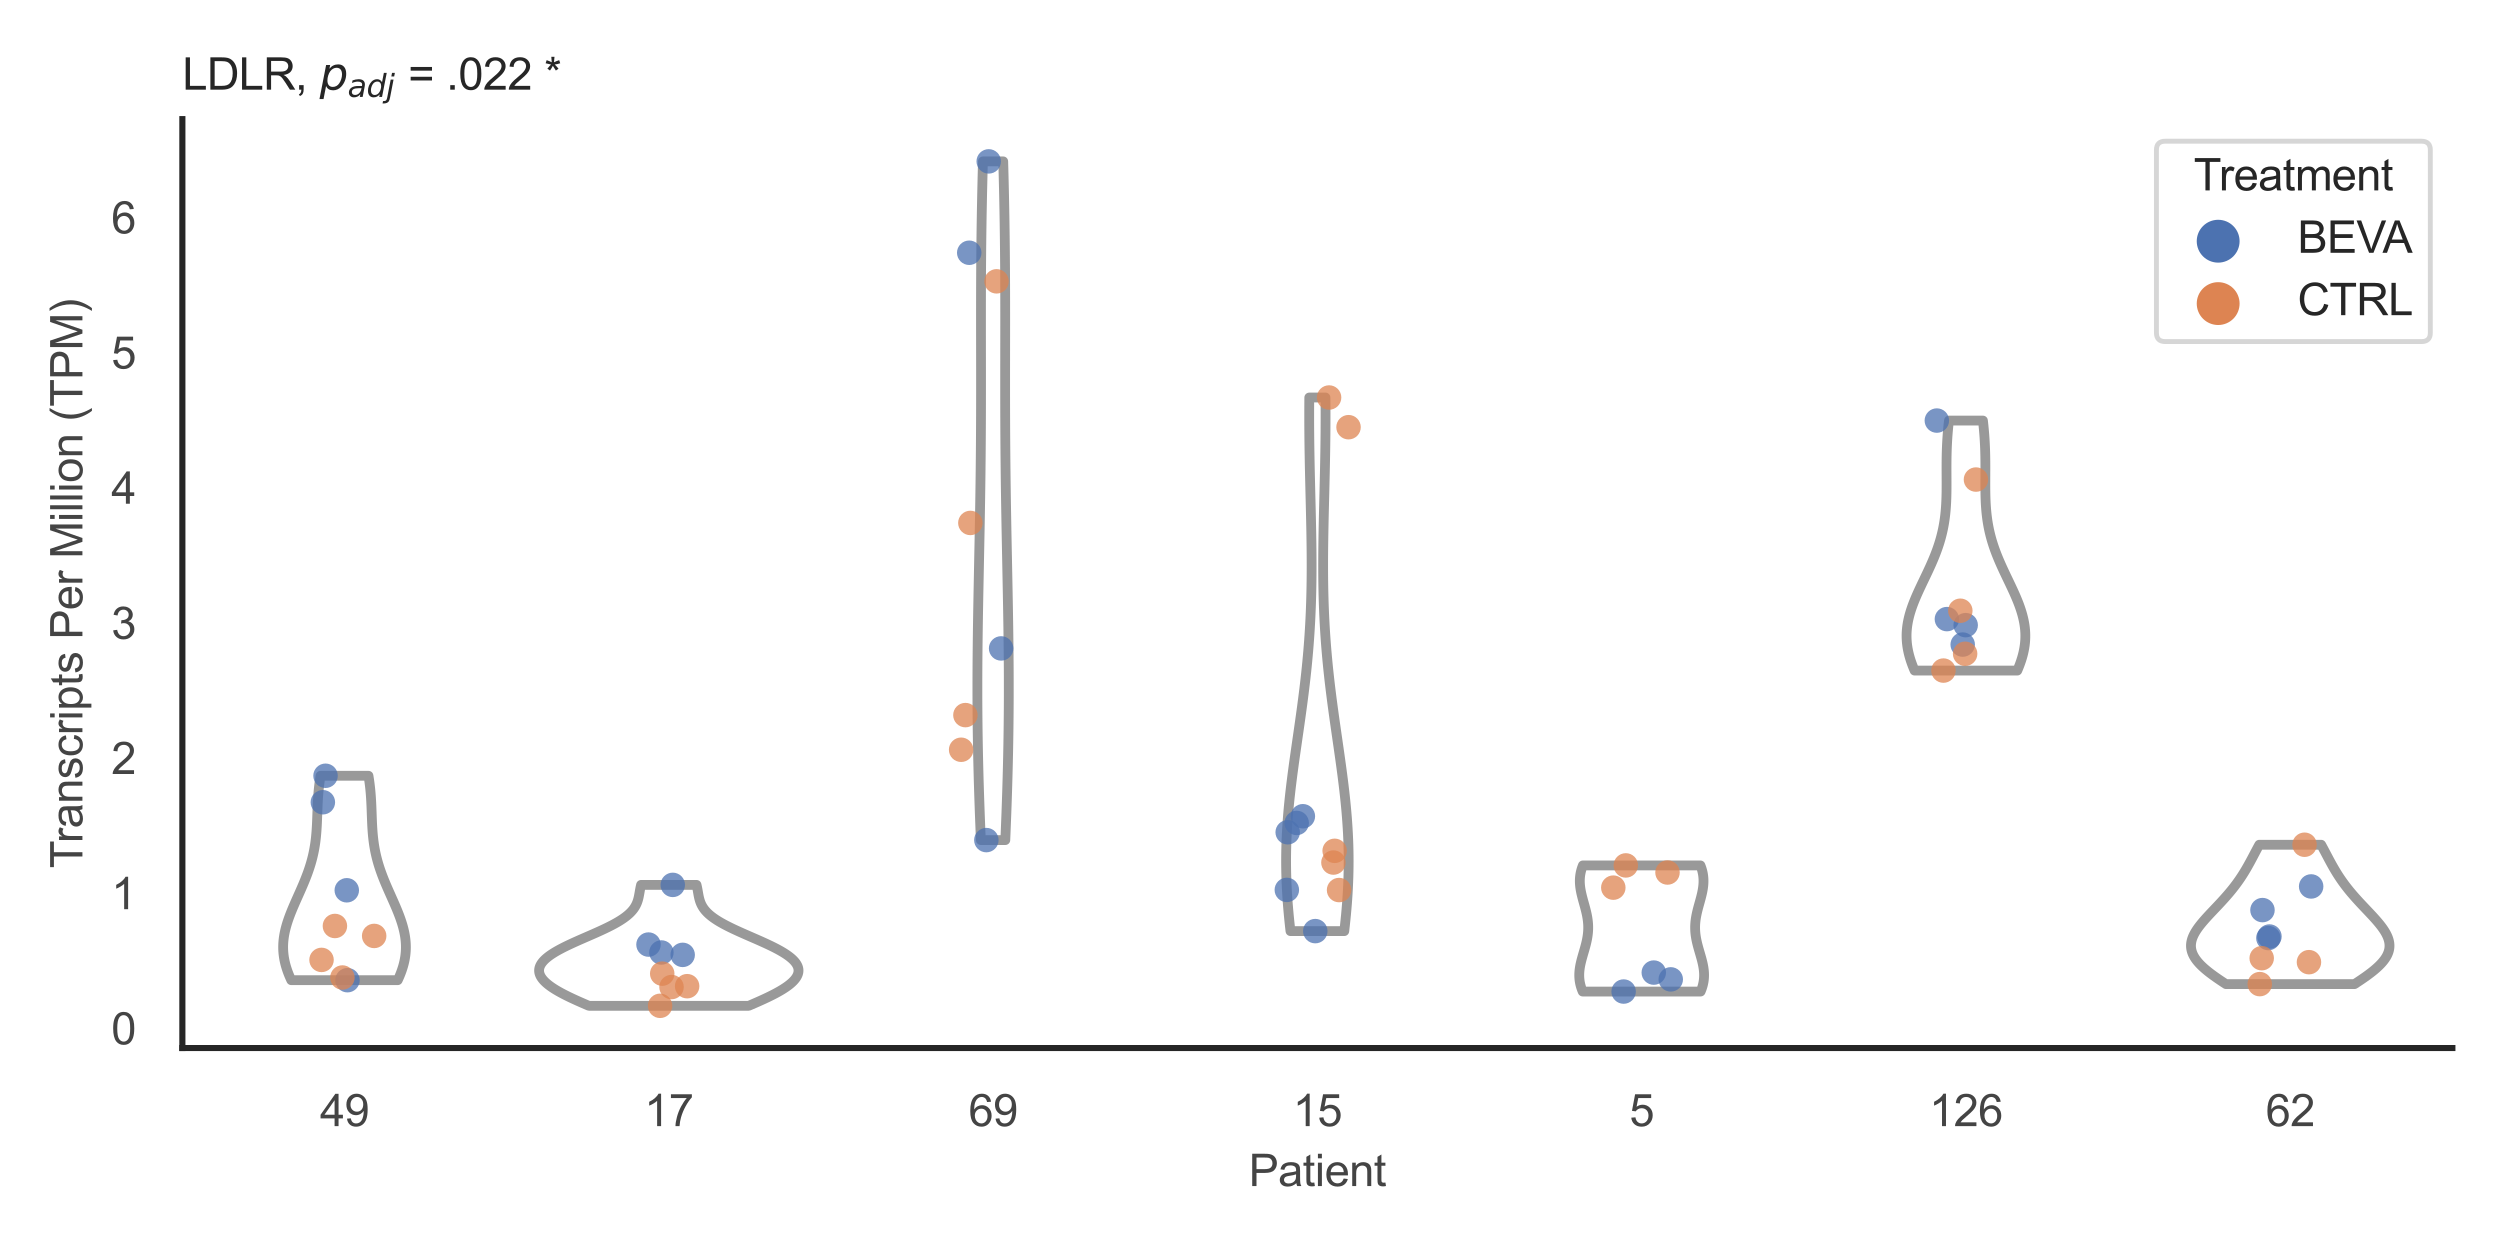 <?xml version="1.0" encoding="utf-8" standalone="no"?>
<!DOCTYPE svg PUBLIC "-//W3C//DTD SVG 1.1//EN"
  "http://www.w3.org/Graphics/SVG/1.1/DTD/svg11.dtd">
<svg xmlns:xlink="http://www.w3.org/1999/xlink" width="510.236pt" height="255.118pt" viewBox="0 0 510.236 255.118" xmlns="http://www.w3.org/2000/svg" version="1.1">
 <defs>
  <style type="text/css">*{stroke-linejoin: round; stroke-linecap: butt}</style>
 </defs>
 <g id="figure_1">
  <g id="patch_1">
   <path d="M 0 255.118 
L 510.236 255.118 
L 510.236 0 
L 0 0 
z
" style="fill: #ffffff"/>
  </g>
  <g id="axes_1">
   <g id="patch_2">
    <path d="M 37.22 213.898 
L 500.516 213.898 
L 500.516 24.32 
L 37.22 24.32 
z
" style="fill: #ffffff"/>
   </g>
   <g id="matplotlib.axis_1">
    <g id="xtick_1">
     <g id="text_1">
      <!-- 49 -->
      <g style="fill: #444444" transform="translate(65.308 229.84)scale(0.09 -0.09)">
       <defs>
        <path id="ArialMT-34" d="M 2069 0 
L 2069 1097 
L 81 1097 
L 81 1613 
L 2172 4581 
L 2631 4581 
L 2631 1613 
L 3250 1613 
L 3250 1097 
L 2631 1097 
L 2631 0 
L 2069 0 
z
M 2069 1613 
L 2069 3678 
L 634 1613 
L 2069 1613 
z
" transform="scale(0.016)"/>
        <path id="ArialMT-39" d="M 350 1059 
L 891 1109 
Q 959 728 1153 556 
Q 1347 384 1650 384 
Q 1909 384 2104 503 
Q 2300 622 2425 820 
Q 2550 1019 2634 1356 
Q 2719 1694 2719 2044 
Q 2719 2081 2716 2156 
Q 2547 1888 2255 1720 
Q 1963 1553 1622 1553 
Q 1053 1553 659 1965 
Q 266 2378 266 3053 
Q 266 3750 677 4175 
Q 1088 4600 1706 4600 
Q 2153 4600 2523 4359 
Q 2894 4119 3086 3673 
Q 3278 3228 3278 2384 
Q 3278 1506 3087 986 
Q 2897 466 2520 194 
Q 2144 -78 1638 -78 
Q 1100 -78 759 220 
Q 419 519 350 1059 
z
M 2653 3081 
Q 2653 3566 2395 3850 
Q 2138 4134 1775 4134 
Q 1400 4134 1122 3828 
Q 844 3522 844 3034 
Q 844 2597 1108 2323 
Q 1372 2050 1759 2050 
Q 2150 2050 2401 2323 
Q 2653 2597 2653 3081 
z
" transform="scale(0.016)"/>
       </defs>
       <use xlink:href="#ArialMT-34"/>
       <use xlink:href="#ArialMT-39" x="55.615"/>
      </g>
     </g>
    </g>
    <g id="xtick_2">
     <g id="text_2">
      <!-- 17 -->
      <g style="fill: #444444" transform="translate(131.493 229.84)scale(0.09 -0.09)">
       <defs>
        <path id="ArialMT-31" d="M 2384 0 
L 1822 0 
L 1822 3584 
Q 1619 3391 1289 3197 
Q 959 3003 697 2906 
L 697 3450 
Q 1169 3672 1522 3987 
Q 1875 4303 2022 4600 
L 2384 4600 
L 2384 0 
z
" transform="scale(0.016)"/>
        <path id="ArialMT-37" d="M 303 3981 
L 303 4522 
L 3269 4522 
L 3269 4084 
Q 2831 3619 2401 2847 
Q 1972 2075 1738 1259 
Q 1569 684 1522 0 
L 944 0 
Q 953 541 1156 1306 
Q 1359 2072 1739 2783 
Q 2119 3494 2547 3981 
L 303 3981 
z
" transform="scale(0.016)"/>
       </defs>
       <use xlink:href="#ArialMT-31"/>
       <use xlink:href="#ArialMT-37" x="55.615"/>
      </g>
     </g>
    </g>
    <g id="xtick_3">
     <g id="text_3">
      <!-- 69 -->
      <g style="fill: #444444" transform="translate(197.678 229.84)scale(0.09 -0.09)">
       <defs>
        <path id="ArialMT-36" d="M 3184 3459 
L 2625 3416 
Q 2550 3747 2413 3897 
Q 2184 4138 1850 4138 
Q 1581 4138 1378 3988 
Q 1113 3794 959 3422 
Q 806 3050 800 2363 
Q 1003 2672 1297 2822 
Q 1591 2972 1913 2972 
Q 2475 2972 2870 2558 
Q 3266 2144 3266 1488 
Q 3266 1056 3080 686 
Q 2894 316 2569 119 
Q 2244 -78 1831 -78 
Q 1128 -78 684 439 
Q 241 956 241 2144 
Q 241 3472 731 4075 
Q 1159 4600 1884 4600 
Q 2425 4600 2770 4297 
Q 3116 3994 3184 3459 
z
M 888 1484 
Q 888 1194 1011 928 
Q 1134 663 1356 523 
Q 1578 384 1822 384 
Q 2178 384 2434 671 
Q 2691 959 2691 1453 
Q 2691 1928 2437 2201 
Q 2184 2475 1800 2475 
Q 1419 2475 1153 2201 
Q 888 1928 888 1484 
z
" transform="scale(0.016)"/>
       </defs>
       <use xlink:href="#ArialMT-36"/>
       <use xlink:href="#ArialMT-39" x="55.615"/>
      </g>
     </g>
    </g>
    <g id="xtick_4">
     <g id="text_4">
      <!-- 15 -->
      <g style="fill: #444444" transform="translate(263.863 229.84)scale(0.09 -0.09)">
       <defs>
        <path id="ArialMT-35" d="M 266 1200 
L 856 1250 
Q 922 819 1161 601 
Q 1400 384 1738 384 
Q 2144 384 2425 690 
Q 2706 997 2706 1503 
Q 2706 1984 2436 2262 
Q 2166 2541 1728 2541 
Q 1456 2541 1237 2417 
Q 1019 2294 894 2097 
L 366 2166 
L 809 4519 
L 3088 4519 
L 3088 3981 
L 1259 3981 
L 1013 2750 
Q 1425 3038 1878 3038 
Q 2478 3038 2890 2622 
Q 3303 2206 3303 1553 
Q 3303 931 2941 478 
Q 2500 -78 1738 -78 
Q 1113 -78 717 272 
Q 322 622 266 1200 
z
" transform="scale(0.016)"/>
       </defs>
       <use xlink:href="#ArialMT-31"/>
       <use xlink:href="#ArialMT-35" x="55.615"/>
      </g>
     </g>
    </g>
    <g id="xtick_5">
     <g id="text_5">
      <!-- 5 -->
      <g style="fill: #444444" transform="translate(332.551 229.84)scale(0.09 -0.09)">
       <use xlink:href="#ArialMT-35"/>
      </g>
     </g>
    </g>
    <g id="xtick_6">
     <g id="text_6">
      <!-- 126 -->
      <g style="fill: #444444" transform="translate(393.731 229.84)scale(0.09 -0.09)">
       <defs>
        <path id="ArialMT-32" d="M 3222 541 
L 3222 0 
L 194 0 
Q 188 203 259 391 
Q 375 700 629 1000 
Q 884 1300 1366 1694 
Q 2113 2306 2375 2664 
Q 2638 3022 2638 3341 
Q 2638 3675 2398 3904 
Q 2159 4134 1775 4134 
Q 1369 4134 1125 3890 
Q 881 3647 878 3216 
L 300 3275 
Q 359 3922 746 4261 
Q 1134 4600 1788 4600 
Q 2447 4600 2831 4234 
Q 3216 3869 3216 3328 
Q 3216 3053 3103 2787 
Q 2991 2522 2730 2228 
Q 2469 1934 1863 1422 
Q 1356 997 1212 845 
Q 1069 694 975 541 
L 3222 541 
z
" transform="scale(0.016)"/>
       </defs>
       <use xlink:href="#ArialMT-31"/>
       <use xlink:href="#ArialMT-32" x="55.615"/>
       <use xlink:href="#ArialMT-36" x="111.23"/>
      </g>
     </g>
    </g>
    <g id="xtick_7">
     <g id="text_7">
      <!-- 62 -->
      <g style="fill: #444444" transform="translate(462.419 229.84)scale(0.09 -0.09)">
       <use xlink:href="#ArialMT-36"/>
       <use xlink:href="#ArialMT-32" x="55.615"/>
      </g>
     </g>
    </g>
    <g id="text_8">
     <!-- Patient -->
     <g style="fill: #444444" transform="translate(254.859 242.071)scale(0.09 -0.09)">
      <defs>
       <path id="ArialMT-50" d="M 494 0 
L 494 4581 
L 2222 4581 
Q 2678 4581 2919 4538 
Q 3256 4481 3484 4323 
Q 3713 4166 3852 3881 
Q 3991 3597 3991 3256 
Q 3991 2672 3619 2267 
Q 3247 1863 2275 1863 
L 1100 1863 
L 1100 0 
L 494 0 
z
M 1100 2403 
L 2284 2403 
Q 2872 2403 3119 2622 
Q 3366 2841 3366 3238 
Q 3366 3525 3220 3729 
Q 3075 3934 2838 4000 
Q 2684 4041 2272 4041 
L 1100 4041 
L 1100 2403 
z
" transform="scale(0.016)"/>
       <path id="ArialMT-61" d="M 2588 409 
Q 2275 144 1986 34 
Q 1697 -75 1366 -75 
Q 819 -75 525 192 
Q 231 459 231 875 
Q 231 1119 342 1320 
Q 453 1522 633 1644 
Q 813 1766 1038 1828 
Q 1203 1872 1538 1913 
Q 2219 1994 2541 2106 
Q 2544 2222 2544 2253 
Q 2544 2597 2384 2738 
Q 2169 2928 1744 2928 
Q 1347 2928 1158 2789 
Q 969 2650 878 2297 
L 328 2372 
Q 403 2725 575 2942 
Q 747 3159 1072 3276 
Q 1397 3394 1825 3394 
Q 2250 3394 2515 3294 
Q 2781 3194 2906 3042 
Q 3031 2891 3081 2659 
Q 3109 2516 3109 2141 
L 3109 1391 
Q 3109 606 3145 398 
Q 3181 191 3288 0 
L 2700 0 
Q 2613 175 2588 409 
z
M 2541 1666 
Q 2234 1541 1622 1453 
Q 1275 1403 1131 1340 
Q 988 1278 909 1158 
Q 831 1038 831 891 
Q 831 666 1001 516 
Q 1172 366 1500 366 
Q 1825 366 2078 508 
Q 2331 650 2450 897 
Q 2541 1088 2541 1459 
L 2541 1666 
z
" transform="scale(0.016)"/>
       <path id="ArialMT-74" d="M 1650 503 
L 1731 6 
Q 1494 -44 1306 -44 
Q 1000 -44 831 53 
Q 663 150 594 308 
Q 525 466 525 972 
L 525 2881 
L 113 2881 
L 113 3319 
L 525 3319 
L 525 4141 
L 1084 4478 
L 1084 3319 
L 1650 3319 
L 1650 2881 
L 1084 2881 
L 1084 941 
Q 1084 700 1114 631 
Q 1144 563 1211 522 
Q 1278 481 1403 481 
Q 1497 481 1650 503 
z
" transform="scale(0.016)"/>
       <path id="ArialMT-69" d="M 425 3934 
L 425 4581 
L 988 4581 
L 988 3934 
L 425 3934 
z
M 425 0 
L 425 3319 
L 988 3319 
L 988 0 
L 425 0 
z
" transform="scale(0.016)"/>
       <path id="ArialMT-65" d="M 2694 1069 
L 3275 997 
Q 3138 488 2766 206 
Q 2394 -75 1816 -75 
Q 1088 -75 661 373 
Q 234 822 234 1631 
Q 234 2469 665 2931 
Q 1097 3394 1784 3394 
Q 2450 3394 2872 2941 
Q 3294 2488 3294 1666 
Q 3294 1616 3291 1516 
L 816 1516 
Q 847 969 1125 678 
Q 1403 388 1819 388 
Q 2128 388 2347 550 
Q 2566 713 2694 1069 
z
M 847 1978 
L 2700 1978 
Q 2663 2397 2488 2606 
Q 2219 2931 1791 2931 
Q 1403 2931 1139 2672 
Q 875 2413 847 1978 
z
" transform="scale(0.016)"/>
       <path id="ArialMT-6e" d="M 422 0 
L 422 3319 
L 928 3319 
L 928 2847 
Q 1294 3394 1984 3394 
Q 2284 3394 2536 3286 
Q 2788 3178 2913 3003 
Q 3038 2828 3088 2588 
Q 3119 2431 3119 2041 
L 3119 0 
L 2556 0 
L 2556 2019 
Q 2556 2363 2490 2533 
Q 2425 2703 2258 2804 
Q 2091 2906 1866 2906 
Q 1506 2906 1245 2678 
Q 984 2450 984 1813 
L 984 0 
L 422 0 
z
" transform="scale(0.016)"/>
      </defs>
      <use xlink:href="#ArialMT-50"/>
      <use xlink:href="#ArialMT-61" x="66.699"/>
      <use xlink:href="#ArialMT-74" x="122.314"/>
      <use xlink:href="#ArialMT-69" x="150.098"/>
      <use xlink:href="#ArialMT-65" x="172.314"/>
      <use xlink:href="#ArialMT-6e" x="227.93"/>
      <use xlink:href="#ArialMT-74" x="283.545"/>
     </g>
    </g>
   </g>
   <g id="matplotlib.axis_2">
    <g id="ytick_1">
     <g id="text_9">
      <!-- 0 -->
      <g style="fill: #444444" transform="translate(22.715 213.144)scale(0.09 -0.09)">
       <defs>
        <path id="ArialMT-30" d="M 266 2259 
Q 266 3072 433 3567 
Q 600 4063 929 4331 
Q 1259 4600 1759 4600 
Q 2128 4600 2406 4451 
Q 2684 4303 2865 4023 
Q 3047 3744 3150 3342 
Q 3253 2941 3253 2259 
Q 3253 1453 3087 958 
Q 2922 463 2592 192 
Q 2263 -78 1759 -78 
Q 1097 -78 719 397 
Q 266 969 266 2259 
z
M 844 2259 
Q 844 1131 1108 757 
Q 1372 384 1759 384 
Q 2147 384 2411 759 
Q 2675 1134 2675 2259 
Q 2675 3391 2411 3762 
Q 2147 4134 1753 4134 
Q 1366 4134 1134 3806 
Q 844 3388 844 2259 
z
" transform="scale(0.016)"/>
       </defs>
       <use xlink:href="#ArialMT-30"/>
      </g>
     </g>
    </g>
    <g id="ytick_2">
     <g id="text_10">
      <!-- 1 -->
      <g style="fill: #444444" transform="translate(22.715 185.56)scale(0.09 -0.09)">
       <use xlink:href="#ArialMT-31"/>
      </g>
     </g>
    </g>
    <g id="ytick_3">
     <g id="text_11">
      <!-- 2 -->
      <g style="fill: #444444" transform="translate(22.715 157.975)scale(0.09 -0.09)">
       <use xlink:href="#ArialMT-32"/>
      </g>
     </g>
    </g>
    <g id="ytick_4">
     <g id="text_12">
      <!-- 3 -->
      <g style="fill: #444444" transform="translate(22.715 130.391)scale(0.09 -0.09)">
       <defs>
        <path id="ArialMT-33" d="M 269 1209 
L 831 1284 
Q 928 806 1161 595 
Q 1394 384 1728 384 
Q 2125 384 2398 659 
Q 2672 934 2672 1341 
Q 2672 1728 2419 1979 
Q 2166 2231 1775 2231 
Q 1616 2231 1378 2169 
L 1441 2663 
Q 1497 2656 1531 2656 
Q 1891 2656 2178 2843 
Q 2466 3031 2466 3422 
Q 2466 3731 2256 3934 
Q 2047 4138 1716 4138 
Q 1388 4138 1169 3931 
Q 950 3725 888 3313 
L 325 3413 
Q 428 3978 793 4289 
Q 1159 4600 1703 4600 
Q 2078 4600 2393 4439 
Q 2709 4278 2876 4000 
Q 3044 3722 3044 3409 
Q 3044 3113 2884 2869 
Q 2725 2625 2413 2481 
Q 2819 2388 3044 2092 
Q 3269 1797 3269 1353 
Q 3269 753 2831 336 
Q 2394 -81 1725 -81 
Q 1122 -81 723 278 
Q 325 638 269 1209 
z
" transform="scale(0.016)"/>
       </defs>
       <use xlink:href="#ArialMT-33"/>
      </g>
     </g>
    </g>
    <g id="ytick_5">
     <g id="text_13">
      <!-- 4 -->
      <g style="fill: #444444" transform="translate(22.715 102.806)scale(0.09 -0.09)">
       <use xlink:href="#ArialMT-34"/>
      </g>
     </g>
    </g>
    <g id="ytick_6">
     <g id="text_14">
      <!-- 5 -->
      <g style="fill: #444444" transform="translate(22.715 75.222)scale(0.09 -0.09)">
       <use xlink:href="#ArialMT-35"/>
      </g>
     </g>
    </g>
    <g id="ytick_7">
     <g id="text_15">
      <!-- 6 -->
      <g style="fill: #444444" transform="translate(22.715 47.637)scale(0.09 -0.09)">
       <use xlink:href="#ArialMT-36"/>
      </g>
     </g>
    </g>
    <g id="text_16">
     <!-- Transcripts Per Million (TPM) -->
     <g style="fill: #444444" transform="translate(16.821 177.194)rotate(-90)scale(0.09 -0.09)">
      <defs>
       <path id="ArialMT-54" d="M 1659 0 
L 1659 4041 
L 150 4041 
L 150 4581 
L 3781 4581 
L 3781 4041 
L 2266 4041 
L 2266 0 
L 1659 0 
z
" transform="scale(0.016)"/>
       <path id="ArialMT-72" d="M 416 0 
L 416 3319 
L 922 3319 
L 922 2816 
Q 1116 3169 1280 3281 
Q 1444 3394 1641 3394 
Q 1925 3394 2219 3213 
L 2025 2691 
Q 1819 2813 1613 2813 
Q 1428 2813 1281 2702 
Q 1134 2591 1072 2394 
Q 978 2094 978 1738 
L 978 0 
L 416 0 
z
" transform="scale(0.016)"/>
       <path id="ArialMT-73" d="M 197 991 
L 753 1078 
Q 800 744 1014 566 
Q 1228 388 1613 388 
Q 2000 388 2187 545 
Q 2375 703 2375 916 
Q 2375 1106 2209 1216 
Q 2094 1291 1634 1406 
Q 1016 1563 777 1677 
Q 538 1791 414 1992 
Q 291 2194 291 2438 
Q 291 2659 392 2848 
Q 494 3038 669 3163 
Q 800 3259 1026 3326 
Q 1253 3394 1513 3394 
Q 1903 3394 2198 3281 
Q 2494 3169 2634 2976 
Q 2775 2784 2828 2463 
L 2278 2388 
Q 2241 2644 2061 2787 
Q 1881 2931 1553 2931 
Q 1166 2931 1000 2803 
Q 834 2675 834 2503 
Q 834 2394 903 2306 
Q 972 2216 1119 2156 
Q 1203 2125 1616 2013 
Q 2213 1853 2448 1751 
Q 2684 1650 2818 1456 
Q 2953 1263 2953 975 
Q 2953 694 2789 445 
Q 2625 197 2315 61 
Q 2006 -75 1616 -75 
Q 969 -75 630 194 
Q 291 463 197 991 
z
" transform="scale(0.016)"/>
       <path id="ArialMT-63" d="M 2588 1216 
L 3141 1144 
Q 3050 572 2676 248 
Q 2303 -75 1759 -75 
Q 1078 -75 664 370 
Q 250 816 250 1647 
Q 250 2184 428 2587 
Q 606 2991 970 3192 
Q 1334 3394 1763 3394 
Q 2303 3394 2647 3120 
Q 2991 2847 3088 2344 
L 2541 2259 
Q 2463 2594 2264 2762 
Q 2066 2931 1784 2931 
Q 1359 2931 1093 2626 
Q 828 2322 828 1663 
Q 828 994 1084 691 
Q 1341 388 1753 388 
Q 2084 388 2306 591 
Q 2528 794 2588 1216 
z
" transform="scale(0.016)"/>
       <path id="ArialMT-70" d="M 422 -1272 
L 422 3319 
L 934 3319 
L 934 2888 
Q 1116 3141 1344 3267 
Q 1572 3394 1897 3394 
Q 2322 3394 2647 3175 
Q 2972 2956 3137 2557 
Q 3303 2159 3303 1684 
Q 3303 1175 3120 767 
Q 2938 359 2589 142 
Q 2241 -75 1856 -75 
Q 1575 -75 1351 44 
Q 1128 163 984 344 
L 984 -1272 
L 422 -1272 
z
M 931 1641 
Q 931 1000 1190 694 
Q 1450 388 1819 388 
Q 2194 388 2461 705 
Q 2728 1022 2728 1688 
Q 2728 2322 2467 2637 
Q 2206 2953 1844 2953 
Q 1484 2953 1207 2617 
Q 931 2281 931 1641 
z
" transform="scale(0.016)"/>
       <path id="ArialMT-20" transform="scale(0.016)"/>
       <path id="ArialMT-4d" d="M 475 0 
L 475 4581 
L 1388 4581 
L 2472 1338 
Q 2622 884 2691 659 
Q 2769 909 2934 1394 
L 4031 4581 
L 4847 4581 
L 4847 0 
L 4263 0 
L 4263 3834 
L 2931 0 
L 2384 0 
L 1059 3900 
L 1059 0 
L 475 0 
z
" transform="scale(0.016)"/>
       <path id="ArialMT-6c" d="M 409 0 
L 409 4581 
L 972 4581 
L 972 0 
L 409 0 
z
" transform="scale(0.016)"/>
       <path id="ArialMT-6f" d="M 213 1659 
Q 213 2581 725 3025 
Q 1153 3394 1769 3394 
Q 2453 3394 2887 2945 
Q 3322 2497 3322 1706 
Q 3322 1066 3130 698 
Q 2938 331 2570 128 
Q 2203 -75 1769 -75 
Q 1072 -75 642 372 
Q 213 819 213 1659 
z
M 791 1659 
Q 791 1022 1069 705 
Q 1347 388 1769 388 
Q 2188 388 2466 706 
Q 2744 1025 2744 1678 
Q 2744 2294 2464 2611 
Q 2184 2928 1769 2928 
Q 1347 2928 1069 2612 
Q 791 2297 791 1659 
z
" transform="scale(0.016)"/>
       <path id="ArialMT-28" d="M 1497 -1347 
Q 1031 -759 709 28 
Q 388 816 388 1659 
Q 388 2403 628 3084 
Q 909 3875 1497 4659 
L 1900 4659 
Q 1522 4009 1400 3731 
Q 1209 3300 1100 2831 
Q 966 2247 966 1656 
Q 966 153 1900 -1347 
L 1497 -1347 
z
" transform="scale(0.016)"/>
       <path id="ArialMT-29" d="M 791 -1347 
L 388 -1347 
Q 1322 153 1322 1656 
Q 1322 2244 1188 2822 
Q 1081 3291 891 3722 
Q 769 4003 388 4659 
L 791 4659 
Q 1378 3875 1659 3084 
Q 1900 2403 1900 1659 
Q 1900 816 1576 28 
Q 1253 -759 791 -1347 
z
" transform="scale(0.016)"/>
      </defs>
      <use xlink:href="#ArialMT-54"/>
      <use xlink:href="#ArialMT-72" x="57.334"/>
      <use xlink:href="#ArialMT-61" x="90.635"/>
      <use xlink:href="#ArialMT-6e" x="146.25"/>
      <use xlink:href="#ArialMT-73" x="201.865"/>
      <use xlink:href="#ArialMT-63" x="251.865"/>
      <use xlink:href="#ArialMT-72" x="301.865"/>
      <use xlink:href="#ArialMT-69" x="335.166"/>
      <use xlink:href="#ArialMT-70" x="357.383"/>
      <use xlink:href="#ArialMT-74" x="412.998"/>
      <use xlink:href="#ArialMT-73" x="440.781"/>
      <use xlink:href="#ArialMT-20" x="490.781"/>
      <use xlink:href="#ArialMT-50" x="518.564"/>
      <use xlink:href="#ArialMT-65" x="585.264"/>
      <use xlink:href="#ArialMT-72" x="640.879"/>
      <use xlink:href="#ArialMT-20" x="674.18"/>
      <use xlink:href="#ArialMT-4d" x="701.963"/>
      <use xlink:href="#ArialMT-69" x="785.264"/>
      <use xlink:href="#ArialMT-6c" x="807.48"/>
      <use xlink:href="#ArialMT-6c" x="829.697"/>
      <use xlink:href="#ArialMT-69" x="851.914"/>
      <use xlink:href="#ArialMT-6f" x="874.131"/>
      <use xlink:href="#ArialMT-6e" x="929.746"/>
      <use xlink:href="#ArialMT-20" x="985.361"/>
      <use xlink:href="#ArialMT-28" x="1013.145"/>
      <use xlink:href="#ArialMT-54" x="1046.445"/>
      <use xlink:href="#ArialMT-50" x="1107.529"/>
      <use xlink:href="#ArialMT-4d" x="1174.229"/>
      <use xlink:href="#ArialMT-29" x="1257.529"/>
     </g>
    </g>
   </g>
   <g id="PolyCollection_1">
    <defs>
     <path id="m08194ebdb5" d="M 81.177 -55.068 
L 59.448 -55.068 
L 59.255 -55.489 
L 59.072 -55.91 
L 58.9 -56.332 
L 58.739 -56.753 
L 58.59 -57.175 
L 58.452 -57.596 
L 58.327 -58.018 
L 58.214 -58.439 
L 58.114 -58.86 
L 58.027 -59.282 
L 57.954 -59.703 
L 57.894 -60.125 
L 57.847 -60.546 
L 57.813 -60.968 
L 57.793 -61.389 
L 57.787 -61.81 
L 57.793 -62.232 
L 57.813 -62.653 
L 57.845 -63.075 
L 57.89 -63.496 
L 57.947 -63.918 
L 58.015 -64.339 
L 58.096 -64.76 
L 58.187 -65.182 
L 58.289 -65.603 
L 58.401 -66.025 
L 58.522 -66.446 
L 58.652 -66.867 
L 58.791 -67.289 
L 58.938 -67.71 
L 59.091 -68.132 
L 59.251 -68.553 
L 59.417 -68.975 
L 59.588 -69.396 
L 59.764 -69.817 
L 59.943 -70.239 
L 60.126 -70.66 
L 60.311 -71.082 
L 60.497 -71.503 
L 60.685 -71.925 
L 60.873 -72.346 
L 61.062 -72.767 
L 61.249 -73.189 
L 61.435 -73.61 
L 61.618 -74.032 
L 61.8 -74.453 
L 61.978 -74.874 
L 62.152 -75.296 
L 62.322 -75.717 
L 62.488 -76.139 
L 62.649 -76.56 
L 62.805 -76.982 
L 62.954 -77.403 
L 63.098 -77.824 
L 63.236 -78.246 
L 63.367 -78.667 
L 63.492 -79.089 
L 63.61 -79.51 
L 63.721 -79.932 
L 63.826 -80.353 
L 63.923 -80.774 
L 64.014 -81.196 
L 64.098 -81.617 
L 64.176 -82.039 
L 64.247 -82.46 
L 64.312 -82.882 
L 64.371 -83.303 
L 64.424 -83.724 
L 64.472 -84.146 
L 64.514 -84.567 
L 64.552 -84.989 
L 64.586 -85.41 
L 64.616 -85.831 
L 64.642 -86.253 
L 64.666 -86.674 
L 64.687 -87.096 
L 64.705 -87.517 
L 64.722 -87.939 
L 64.738 -88.36 
L 64.753 -88.781 
L 64.768 -89.203 
L 64.783 -89.624 
L 64.799 -90.046 
L 64.816 -90.467 
L 64.835 -90.889 
L 64.855 -91.31 
L 64.877 -91.731 
L 64.903 -92.153 
L 64.931 -92.574 
L 64.962 -92.996 
L 64.997 -93.417 
L 65.036 -93.838 
L 65.078 -94.26 
L 65.125 -94.681 
L 65.176 -95.103 
L 65.231 -95.524 
L 65.291 -95.946 
L 65.354 -96.367 
L 65.423 -96.788 
L 75.202 -96.788 
L 75.202 -96.788 
L 75.271 -96.367 
L 75.335 -95.946 
L 75.394 -95.524 
L 75.449 -95.103 
L 75.5 -94.681 
L 75.547 -94.26 
L 75.589 -93.838 
L 75.628 -93.417 
L 75.663 -92.996 
L 75.694 -92.574 
L 75.722 -92.153 
L 75.748 -91.731 
L 75.77 -91.31 
L 75.791 -90.889 
L 75.809 -90.467 
L 75.826 -90.046 
L 75.842 -89.624 
L 75.857 -89.203 
L 75.872 -88.781 
L 75.887 -88.36 
L 75.903 -87.939 
L 75.92 -87.517 
L 75.939 -87.096 
L 75.959 -86.674 
L 75.983 -86.253 
L 76.009 -85.831 
L 76.039 -85.41 
L 76.073 -84.989 
L 76.111 -84.567 
L 76.154 -84.146 
L 76.201 -83.724 
L 76.255 -83.303 
L 76.314 -82.882 
L 76.378 -82.46 
L 76.45 -82.039 
L 76.527 -81.617 
L 76.611 -81.196 
L 76.702 -80.774 
L 76.799 -80.353 
L 76.904 -79.932 
L 77.015 -79.51 
L 77.133 -79.089 
L 77.258 -78.667 
L 77.389 -78.246 
L 77.527 -77.824 
L 77.671 -77.403 
L 77.821 -76.982 
L 77.976 -76.56 
L 78.137 -76.139 
L 78.303 -75.717 
L 78.473 -75.296 
L 78.648 -74.874 
L 78.826 -74.453 
L 79.007 -74.032 
L 79.191 -73.61 
L 79.376 -73.189 
L 79.564 -72.767 
L 79.752 -72.346 
L 79.94 -71.925 
L 80.128 -71.503 
L 80.314 -71.082 
L 80.499 -70.66 
L 80.682 -70.239 
L 80.861 -69.817 
L 81.037 -69.396 
L 81.208 -68.975 
L 81.374 -68.553 
L 81.534 -68.132 
L 81.688 -67.71 
L 81.834 -67.289 
L 81.973 -66.867 
L 82.103 -66.446 
L 82.225 -66.025 
L 82.336 -65.603 
L 82.438 -65.182 
L 82.53 -64.76 
L 82.61 -64.339 
L 82.679 -63.918 
L 82.736 -63.496 
L 82.78 -63.075 
L 82.813 -62.653 
L 82.832 -62.232 
L 82.839 -61.81 
L 82.832 -61.389 
L 82.812 -60.968 
L 82.778 -60.546 
L 82.732 -60.125 
L 82.671 -59.703 
L 82.598 -59.282 
L 82.511 -58.86 
L 82.411 -58.439 
L 82.298 -58.018 
L 82.173 -57.596 
L 82.035 -57.175 
L 81.886 -56.753 
L 81.725 -56.332 
L 81.553 -55.91 
L 81.37 -55.489 
L 81.177 -55.068 
z
" style="stroke: #999999; stroke-width: 2"/>
    </defs>
    <g clip-path="url(#p735a0a9063)">
     <use xlink:href="#m08194ebdb5" x="0" y="255.118" style="fill: #ffffff; stroke: #999999; stroke-width: 2"/>
    </g>
   </g>
   <g id="PolyCollection_2">
    <defs>
     <path id="m180deeec8f" d="M 152.803 -49.837 
L 120.193 -49.837 
L 119.611 -50.086 
L 119.035 -50.336 
L 118.465 -50.585 
L 117.905 -50.834 
L 117.354 -51.084 
L 116.814 -51.333 
L 116.288 -51.582 
L 115.775 -51.832 
L 115.278 -52.081 
L 114.798 -52.33 
L 114.335 -52.58 
L 113.892 -52.829 
L 113.468 -53.078 
L 113.066 -53.327 
L 112.686 -53.577 
L 112.328 -53.826 
L 111.994 -54.075 
L 111.684 -54.325 
L 111.398 -54.574 
L 111.139 -54.823 
L 110.905 -55.073 
L 110.698 -55.322 
L 110.518 -55.571 
L 110.365 -55.82 
L 110.24 -56.07 
L 110.143 -56.319 
L 110.075 -56.568 
L 110.035 -56.818 
L 110.024 -57.067 
L 110.042 -57.316 
L 110.088 -57.566 
L 110.165 -57.815 
L 110.27 -58.064 
L 110.404 -58.313 
L 110.568 -58.563 
L 110.76 -58.812 
L 110.981 -59.061 
L 111.23 -59.311 
L 111.507 -59.56 
L 111.811 -59.809 
L 112.141 -60.059 
L 112.498 -60.308 
L 112.879 -60.557 
L 113.284 -60.807 
L 113.712 -61.056 
L 114.162 -61.305 
L 114.632 -61.554 
L 115.12 -61.804 
L 115.626 -62.053 
L 116.146 -62.302 
L 116.681 -62.552 
L 117.226 -62.801 
L 117.782 -63.05 
L 118.344 -63.3 
L 118.912 -63.549 
L 119.483 -63.798 
L 120.055 -64.047 
L 120.626 -64.297 
L 121.193 -64.546 
L 121.754 -64.795 
L 122.308 -65.045 
L 122.851 -65.294 
L 123.383 -65.543 
L 123.901 -65.793 
L 124.404 -66.042 
L 124.89 -66.291 
L 125.357 -66.54 
L 125.804 -66.79 
L 126.231 -67.039 
L 126.636 -67.288 
L 127.019 -67.538 
L 127.378 -67.787 
L 127.714 -68.036 
L 128.027 -68.286 
L 128.317 -68.535 
L 128.583 -68.784 
L 128.827 -69.034 
L 129.049 -69.283 
L 129.25 -69.532 
L 129.43 -69.781 
L 129.591 -70.031 
L 129.734 -70.28 
L 129.86 -70.529 
L 129.972 -70.779 
L 130.069 -71.028 
L 130.154 -71.277 
L 130.228 -71.527 
L 130.294 -71.776 
L 130.352 -72.025 
L 130.403 -72.274 
L 130.451 -72.524 
L 130.496 -72.773 
L 130.539 -73.022 
L 130.582 -73.272 
L 130.626 -73.521 
L 130.673 -73.77 
L 130.723 -74.02 
L 130.778 -74.269 
L 130.837 -74.518 
L 142.158 -74.518 
L 142.158 -74.518 
L 142.218 -74.269 
L 142.272 -74.02 
L 142.322 -73.77 
L 142.369 -73.521 
L 142.413 -73.272 
L 142.457 -73.022 
L 142.5 -72.773 
L 142.545 -72.524 
L 142.592 -72.274 
L 142.644 -72.025 
L 142.702 -71.776 
L 142.767 -71.527 
L 142.842 -71.277 
L 142.927 -71.028 
L 143.024 -70.779 
L 143.135 -70.529 
L 143.262 -70.28 
L 143.405 -70.031 
L 143.566 -69.781 
L 143.746 -69.532 
L 143.947 -69.283 
L 144.168 -69.034 
L 144.412 -68.784 
L 144.679 -68.535 
L 144.968 -68.286 
L 145.281 -68.036 
L 145.617 -67.787 
L 145.977 -67.538 
L 146.36 -67.288 
L 146.765 -67.039 
L 147.191 -66.79 
L 147.639 -66.54 
L 148.106 -66.291 
L 148.592 -66.042 
L 149.094 -65.793 
L 149.612 -65.543 
L 150.144 -65.294 
L 150.688 -65.045 
L 151.241 -64.795 
L 151.803 -64.546 
L 152.37 -64.297 
L 152.94 -64.047 
L 153.512 -63.798 
L 154.083 -63.549 
L 154.651 -63.3 
L 155.214 -63.05 
L 155.769 -62.801 
L 156.315 -62.552 
L 156.849 -62.302 
L 157.37 -62.053 
L 157.875 -61.804 
L 158.364 -61.554 
L 158.834 -61.305 
L 159.283 -61.056 
L 159.711 -60.807 
L 160.117 -60.557 
L 160.498 -60.308 
L 160.854 -60.059 
L 161.185 -59.809 
L 161.489 -59.56 
L 161.766 -59.311 
L 162.015 -59.061 
L 162.236 -58.812 
L 162.428 -58.563 
L 162.591 -58.313 
L 162.726 -58.064 
L 162.831 -57.815 
L 162.907 -57.566 
L 162.954 -57.316 
L 162.972 -57.067 
L 162.961 -56.818 
L 162.921 -56.568 
L 162.852 -56.319 
L 162.755 -56.07 
L 162.63 -55.82 
L 162.478 -55.571 
L 162.298 -55.322 
L 162.09 -55.073 
L 161.857 -54.823 
L 161.597 -54.574 
L 161.312 -54.325 
L 161.002 -54.075 
L 160.668 -53.826 
L 160.31 -53.577 
L 159.929 -53.327 
L 159.527 -53.078 
L 159.104 -52.829 
L 158.66 -52.58 
L 158.198 -52.33 
L 157.717 -52.081 
L 157.22 -51.832 
L 156.708 -51.582 
L 156.181 -51.333 
L 155.642 -51.084 
L 155.091 -50.834 
L 154.53 -50.585 
L 153.961 -50.336 
L 153.385 -50.086 
L 152.803 -49.837 
z
" style="stroke: #999999; stroke-width: 2"/>
    </defs>
    <g clip-path="url(#p735a0a9063)">
     <use xlink:href="#m180deeec8f" x="0" y="255.118" style="fill: #ffffff; stroke: #999999; stroke-width: 2"/>
    </g>
   </g>
   <g id="PolyCollection_3">
    <defs>
     <path id="md5fa0e1848" d="M 205.178 -83.66 
L 200.188 -83.66 
L 200.129 -85.059 
L 200.073 -86.458 
L 200.018 -87.857 
L 199.965 -89.257 
L 199.915 -90.656 
L 199.867 -92.055 
L 199.821 -93.454 
L 199.778 -94.853 
L 199.737 -96.253 
L 199.7 -97.652 
L 199.665 -99.051 
L 199.633 -100.45 
L 199.604 -101.849 
L 199.578 -103.249 
L 199.555 -104.648 
L 199.535 -106.047 
L 199.518 -107.446 
L 199.505 -108.845 
L 199.494 -110.245 
L 199.486 -111.644 
L 199.481 -113.043 
L 199.48 -114.442 
L 199.48 -115.841 
L 199.484 -117.241 
L 199.49 -118.64 
L 199.499 -120.039 
L 199.51 -121.438 
L 199.524 -122.838 
L 199.539 -124.237 
L 199.557 -125.636 
L 199.576 -127.035 
L 199.597 -128.434 
L 199.619 -129.834 
L 199.643 -131.233 
L 199.668 -132.632 
L 199.694 -134.031 
L 199.721 -135.43 
L 199.748 -136.83 
L 199.775 -138.229 
L 199.803 -139.628 
L 199.831 -141.027 
L 199.859 -142.426 
L 199.887 -143.826 
L 199.914 -145.225 
L 199.941 -146.624 
L 199.966 -148.023 
L 199.992 -149.422 
L 200.016 -150.822 
L 200.039 -152.221 
L 200.061 -153.62 
L 200.081 -155.019 
L 200.101 -156.418 
L 200.119 -157.818 
L 200.135 -159.217 
L 200.15 -160.616 
L 200.164 -162.015 
L 200.176 -163.414 
L 200.186 -164.814 
L 200.196 -166.213 
L 200.203 -167.612 
L 200.21 -169.011 
L 200.215 -170.41 
L 200.219 -171.81 
L 200.222 -173.209 
L 200.223 -174.608 
L 200.224 -176.007 
L 200.224 -177.406 
L 200.224 -178.806 
L 200.223 -180.205 
L 200.221 -181.604 
L 200.219 -183.003 
L 200.218 -184.402 
L 200.216 -185.802 
L 200.214 -187.201 
L 200.213 -188.6 
L 200.213 -189.999 
L 200.213 -191.398 
L 200.214 -192.798 
L 200.216 -194.197 
L 200.219 -195.596 
L 200.223 -196.995 
L 200.229 -198.394 
L 200.236 -199.794 
L 200.245 -201.193 
L 200.256 -202.592 
L 200.268 -203.991 
L 200.283 -205.39 
L 200.299 -206.79 
L 200.317 -208.189 
L 200.338 -209.588 
L 200.36 -210.987 
L 200.385 -212.387 
L 200.412 -213.786 
L 200.44 -215.185 
L 200.471 -216.584 
L 200.504 -217.983 
L 200.539 -219.383 
L 200.575 -220.782 
L 200.614 -222.181 
L 204.752 -222.181 
L 204.752 -222.181 
L 204.791 -220.782 
L 204.827 -219.383 
L 204.862 -217.983 
L 204.895 -216.584 
L 204.926 -215.185 
L 204.954 -213.786 
L 204.981 -212.387 
L 205.006 -210.987 
L 205.028 -209.588 
L 205.048 -208.189 
L 205.067 -206.79 
L 205.083 -205.39 
L 205.098 -203.991 
L 205.11 -202.592 
L 205.121 -201.193 
L 205.13 -199.794 
L 205.137 -198.394 
L 205.143 -196.995 
L 205.147 -195.596 
L 205.15 -194.197 
L 205.152 -192.798 
L 205.153 -191.398 
L 205.153 -189.999 
L 205.153 -188.6 
L 205.152 -187.201 
L 205.15 -185.802 
L 205.148 -184.402 
L 205.146 -183.003 
L 205.145 -181.604 
L 205.143 -180.205 
L 205.142 -178.806 
L 205.141 -177.406 
L 205.142 -176.007 
L 205.142 -174.608 
L 205.144 -173.209 
L 205.147 -171.81 
L 205.151 -170.41 
L 205.156 -169.011 
L 205.162 -167.612 
L 205.17 -166.213 
L 205.179 -164.814 
L 205.19 -163.414 
L 205.202 -162.015 
L 205.216 -160.616 
L 205.231 -159.217 
L 205.247 -157.818 
L 205.265 -156.418 
L 205.285 -155.019 
L 205.305 -153.62 
L 205.327 -152.221 
L 205.35 -150.822 
L 205.374 -149.422 
L 205.399 -148.023 
L 205.425 -146.624 
L 205.452 -145.225 
L 205.479 -143.826 
L 205.507 -142.426 
L 205.535 -141.027 
L 205.563 -139.628 
L 205.59 -138.229 
L 205.618 -136.83 
L 205.645 -135.43 
L 205.672 -134.031 
L 205.698 -132.632 
L 205.723 -131.233 
L 205.746 -129.834 
L 205.769 -128.434 
L 205.79 -127.035 
L 205.809 -125.636 
L 205.827 -124.237 
L 205.842 -122.838 
L 205.856 -121.438 
L 205.867 -120.039 
L 205.876 -118.64 
L 205.882 -117.241 
L 205.885 -115.841 
L 205.886 -114.442 
L 205.884 -113.043 
L 205.88 -111.644 
L 205.872 -110.245 
L 205.861 -108.845 
L 205.847 -107.446 
L 205.831 -106.047 
L 205.811 -104.648 
L 205.788 -103.249 
L 205.762 -101.849 
L 205.733 -100.45 
L 205.701 -99.051 
L 205.666 -97.652 
L 205.628 -96.253 
L 205.588 -94.853 
L 205.545 -93.454 
L 205.499 -92.055 
L 205.451 -90.656 
L 205.401 -89.257 
L 205.348 -87.857 
L 205.293 -86.458 
L 205.237 -85.059 
L 205.178 -83.66 
z
" style="stroke: #999999; stroke-width: 2"/>
    </defs>
    <g clip-path="url(#p735a0a9063)">
     <use xlink:href="#md5fa0e1848" x="0" y="255.118" style="fill: #ffffff; stroke: #999999; stroke-width: 2"/>
    </g>
   </g>
   <g id="PolyCollection_4">
    <defs>
     <path id="m2de3fc4864" d="M 274.36 -65.083 
L 263.377 -65.083 
L 263.253 -66.183 
L 263.137 -67.283 
L 263.029 -68.383 
L 262.929 -69.483 
L 262.838 -70.583 
L 262.757 -71.683 
L 262.686 -72.783 
L 262.625 -73.883 
L 262.575 -74.984 
L 262.535 -76.084 
L 262.507 -77.184 
L 262.49 -78.284 
L 262.484 -79.384 
L 262.49 -80.484 
L 262.507 -81.584 
L 262.535 -82.684 
L 262.574 -83.784 
L 262.624 -84.884 
L 262.685 -85.984 
L 262.756 -87.084 
L 262.837 -88.184 
L 262.927 -89.284 
L 263.026 -90.384 
L 263.134 -91.484 
L 263.25 -92.584 
L 263.373 -93.684 
L 263.502 -94.784 
L 263.638 -95.884 
L 263.778 -96.984 
L 263.924 -98.084 
L 264.073 -99.184 
L 264.226 -100.284 
L 264.381 -101.385 
L 264.539 -102.485 
L 264.697 -103.585 
L 264.855 -104.685 
L 265.014 -105.785 
L 265.172 -106.885 
L 265.328 -107.985 
L 265.482 -109.085 
L 265.634 -110.185 
L 265.782 -111.285 
L 265.927 -112.385 
L 266.067 -113.485 
L 266.204 -114.585 
L 266.335 -115.685 
L 266.461 -116.785 
L 266.582 -117.885 
L 266.696 -118.985 
L 266.805 -120.085 
L 266.907 -121.185 
L 267.004 -122.285 
L 267.093 -123.385 
L 267.176 -124.485 
L 267.253 -125.585 
L 267.323 -126.685 
L 267.387 -127.785 
L 267.444 -128.886 
L 267.494 -129.986 
L 267.539 -131.086 
L 267.577 -132.186 
L 267.609 -133.286 
L 267.636 -134.386 
L 267.657 -135.486 
L 267.673 -136.586 
L 267.684 -137.686 
L 267.69 -138.786 
L 267.691 -139.886 
L 267.688 -140.986 
L 267.682 -142.086 
L 267.672 -143.186 
L 267.659 -144.286 
L 267.642 -145.386 
L 267.624 -146.486 
L 267.603 -147.586 
L 267.58 -148.686 
L 267.556 -149.786 
L 267.53 -150.886 
L 267.504 -151.986 
L 267.477 -153.086 
L 267.45 -154.186 
L 267.423 -155.287 
L 267.396 -156.387 
L 267.37 -157.487 
L 267.345 -158.587 
L 267.321 -159.687 
L 267.299 -160.787 
L 267.279 -161.887 
L 267.26 -162.987 
L 267.244 -164.087 
L 267.23 -165.187 
L 267.219 -166.287 
L 267.21 -167.387 
L 267.203 -168.487 
L 267.2 -169.587 
L 267.2 -170.687 
L 267.202 -171.787 
L 267.208 -172.887 
L 267.216 -173.987 
L 270.52 -173.987 
L 270.52 -173.987 
L 270.529 -172.887 
L 270.534 -171.787 
L 270.537 -170.687 
L 270.536 -169.587 
L 270.533 -168.487 
L 270.527 -167.387 
L 270.518 -166.287 
L 270.506 -165.187 
L 270.492 -164.087 
L 270.476 -162.987 
L 270.457 -161.887 
L 270.437 -160.787 
L 270.415 -159.687 
L 270.391 -158.587 
L 270.366 -157.487 
L 270.34 -156.387 
L 270.314 -155.287 
L 270.287 -154.186 
L 270.259 -153.086 
L 270.233 -151.986 
L 270.206 -150.886 
L 270.181 -149.786 
L 270.156 -148.686 
L 270.133 -147.586 
L 270.113 -146.486 
L 270.094 -145.386 
L 270.078 -144.286 
L 270.064 -143.186 
L 270.054 -142.086 
L 270.048 -140.986 
L 270.045 -139.886 
L 270.047 -138.786 
L 270.053 -137.686 
L 270.063 -136.586 
L 270.079 -135.486 
L 270.1 -134.386 
L 270.127 -133.286 
L 270.159 -132.186 
L 270.198 -131.086 
L 270.242 -129.986 
L 270.293 -128.886 
L 270.35 -127.785 
L 270.413 -126.685 
L 270.483 -125.585 
L 270.56 -124.485 
L 270.643 -123.385 
L 270.733 -122.285 
L 270.829 -121.185 
L 270.931 -120.085 
L 271.04 -118.985 
L 271.155 -117.885 
L 271.275 -116.785 
L 271.401 -115.685 
L 271.533 -114.585 
L 271.669 -113.485 
L 271.809 -112.385 
L 271.954 -111.285 
L 272.103 -110.185 
L 272.254 -109.085 
L 272.408 -107.985 
L 272.565 -106.885 
L 272.722 -105.785 
L 272.881 -104.685 
L 273.039 -103.585 
L 273.198 -102.485 
L 273.355 -101.385 
L 273.51 -100.284 
L 273.663 -99.184 
L 273.812 -98.084 
L 273.958 -96.984 
L 274.099 -95.884 
L 274.234 -94.784 
L 274.364 -93.684 
L 274.487 -92.584 
L 274.602 -91.484 
L 274.71 -90.384 
L 274.809 -89.284 
L 274.899 -88.184 
L 274.98 -87.084 
L 275.051 -85.984 
L 275.112 -84.884 
L 275.162 -83.784 
L 275.201 -82.684 
L 275.229 -81.584 
L 275.246 -80.484 
L 275.252 -79.384 
L 275.246 -78.284 
L 275.229 -77.184 
L 275.201 -76.084 
L 275.161 -74.984 
L 275.111 -73.883 
L 275.05 -72.783 
L 274.979 -71.683 
L 274.898 -70.583 
L 274.807 -69.483 
L 274.708 -68.383 
L 274.599 -67.283 
L 274.483 -66.183 
L 274.36 -65.083 
z
" style="stroke: #999999; stroke-width: 2"/>
    </defs>
    <g clip-path="url(#p735a0a9063)">
     <use xlink:href="#m2de3fc4864" x="0" y="255.118" style="fill: #ffffff; stroke: #999999; stroke-width: 2"/>
    </g>
   </g>
   <g id="PolyCollection_5">
    <defs>
     <path id="mfdddb71ca0" d="M 347.087 -52.75 
L 323.02 -52.75 
L 322.912 -53.01 
L 322.814 -53.27 
L 322.724 -53.53 
L 322.644 -53.79 
L 322.572 -54.05 
L 322.509 -54.31 
L 322.455 -54.57 
L 322.41 -54.83 
L 322.374 -55.09 
L 322.347 -55.35 
L 322.328 -55.61 
L 322.317 -55.87 
L 322.314 -56.13 
L 322.319 -56.39 
L 322.332 -56.65 
L 322.352 -56.91 
L 322.378 -57.17 
L 322.412 -57.43 
L 322.451 -57.69 
L 322.496 -57.95 
L 322.546 -58.21 
L 322.602 -58.47 
L 322.661 -58.73 
L 322.724 -58.99 
L 322.791 -59.25 
L 322.861 -59.51 
L 322.933 -59.77 
L 323.006 -60.03 
L 323.081 -60.29 
L 323.157 -60.55 
L 323.233 -60.81 
L 323.309 -61.07 
L 323.384 -61.33 
L 323.458 -61.59 
L 323.53 -61.85 
L 323.599 -62.11 
L 323.667 -62.37 
L 323.731 -62.63 
L 323.792 -62.89 
L 323.848 -63.15 
L 323.901 -63.41 
L 323.949 -63.67 
L 323.993 -63.93 
L 324.031 -64.19 
L 324.064 -64.45 
L 324.091 -64.71 
L 324.113 -64.97 
L 324.129 -65.23 
L 324.14 -65.49 
L 324.144 -65.75 
L 324.142 -66.01 
L 324.135 -66.27 
L 324.121 -66.53 
L 324.102 -66.79 
L 324.077 -67.05 
L 324.047 -67.31 
L 324.011 -67.57 
L 323.971 -67.83 
L 323.926 -68.09 
L 323.876 -68.35 
L 323.822 -68.61 
L 323.764 -68.87 
L 323.703 -69.13 
L 323.639 -69.39 
L 323.572 -69.65 
L 323.504 -69.91 
L 323.433 -70.17 
L 323.362 -70.43 
L 323.289 -70.69 
L 323.217 -70.95 
L 323.144 -71.21 
L 323.073 -71.47 
L 323.003 -71.73 
L 322.935 -71.99 
L 322.869 -72.25 
L 322.806 -72.51 
L 322.746 -72.77 
L 322.69 -73.03 
L 322.638 -73.29 
L 322.592 -73.55 
L 322.55 -73.81 
L 322.514 -74.07 
L 322.484 -74.33 
L 322.461 -74.59 
L 322.444 -74.85 
L 322.434 -75.11 
L 322.432 -75.37 
L 322.437 -75.63 
L 322.451 -75.89 
L 322.472 -76.15 
L 322.502 -76.41 
L 322.541 -76.67 
L 322.588 -76.93 
L 322.643 -77.19 
L 322.708 -77.45 
L 322.781 -77.71 
L 322.863 -77.97 
L 322.954 -78.23 
L 323.053 -78.49 
L 347.054 -78.49 
L 347.054 -78.49 
L 347.153 -78.23 
L 347.244 -77.97 
L 347.326 -77.71 
L 347.399 -77.45 
L 347.463 -77.19 
L 347.519 -76.93 
L 347.566 -76.67 
L 347.604 -76.41 
L 347.634 -76.15 
L 347.656 -75.89 
L 347.669 -75.63 
L 347.675 -75.37 
L 347.672 -75.11 
L 347.663 -74.85 
L 347.646 -74.59 
L 347.622 -74.33 
L 347.593 -74.07 
L 347.557 -73.81 
L 347.515 -73.55 
L 347.468 -73.29 
L 347.417 -73.03 
L 347.361 -72.77 
L 347.301 -72.51 
L 347.238 -72.25 
L 347.172 -71.99 
L 347.104 -71.73 
L 347.034 -71.47 
L 346.962 -71.21 
L 346.89 -70.95 
L 346.817 -70.69 
L 346.745 -70.43 
L 346.673 -70.17 
L 346.603 -69.91 
L 346.534 -69.65 
L 346.467 -69.39 
L 346.403 -69.13 
L 346.342 -68.87 
L 346.285 -68.61 
L 346.231 -68.35 
L 346.181 -68.09 
L 346.136 -67.83 
L 346.095 -67.57 
L 346.06 -67.31 
L 346.029 -67.05 
L 346.005 -66.79 
L 345.985 -66.53 
L 345.972 -66.27 
L 345.964 -66.01 
L 345.963 -65.75 
L 345.967 -65.49 
L 345.977 -65.23 
L 345.993 -64.97 
L 346.015 -64.71 
L 346.043 -64.45 
L 346.076 -64.19 
L 346.114 -63.93 
L 346.157 -63.67 
L 346.205 -63.41 
L 346.258 -63.15 
L 346.315 -62.89 
L 346.376 -62.63 
L 346.44 -62.37 
L 346.507 -62.11 
L 346.577 -61.85 
L 346.649 -61.59 
L 346.723 -61.33 
L 346.798 -61.07 
L 346.874 -60.81 
L 346.95 -60.55 
L 347.025 -60.29 
L 347.1 -60.03 
L 347.174 -59.77 
L 347.246 -59.51 
L 347.315 -59.25 
L 347.382 -58.99 
L 347.445 -58.73 
L 347.505 -58.47 
L 347.56 -58.21 
L 347.61 -57.95 
L 347.656 -57.69 
L 347.695 -57.43 
L 347.728 -57.17 
L 347.755 -56.91 
L 347.775 -56.65 
L 347.787 -56.39 
L 347.793 -56.13 
L 347.79 -55.87 
L 347.779 -55.61 
L 347.76 -55.35 
L 347.732 -55.09 
L 347.696 -54.83 
L 347.651 -54.57 
L 347.597 -54.31 
L 347.535 -54.05 
L 347.463 -53.79 
L 347.382 -53.53 
L 347.293 -53.27 
L 347.194 -53.01 
L 347.087 -52.75 
z
" style="stroke: #999999; stroke-width: 2"/>
    </defs>
    <g clip-path="url(#p735a0a9063)">
     <use xlink:href="#mfdddb71ca0" x="0" y="255.118" style="fill: #ffffff; stroke: #999999; stroke-width: 2"/>
    </g>
   </g>
   <g id="PolyCollection_6">
    <defs>
     <path id="m73d70119c9" d="M 411.723 -118.256 
L 390.754 -118.256 
L 390.538 -118.771 
L 390.334 -119.286 
L 390.143 -119.802 
L 389.966 -120.317 
L 389.805 -120.833 
L 389.659 -121.348 
L 389.53 -121.864 
L 389.418 -122.379 
L 389.322 -122.894 
L 389.245 -123.41 
L 389.186 -123.925 
L 389.145 -124.441 
L 389.122 -124.956 
L 389.117 -125.472 
L 389.131 -125.987 
L 389.164 -126.502 
L 389.214 -127.018 
L 389.281 -127.533 
L 389.366 -128.049 
L 389.467 -128.564 
L 389.585 -129.079 
L 389.717 -129.595 
L 389.865 -130.11 
L 390.026 -130.626 
L 390.2 -131.141 
L 390.385 -131.657 
L 390.582 -132.172 
L 390.789 -132.687 
L 391.005 -133.203 
L 391.228 -133.718 
L 391.458 -134.234 
L 391.694 -134.749 
L 391.934 -135.265 
L 392.177 -135.78 
L 392.422 -136.295 
L 392.669 -136.811 
L 392.916 -137.326 
L 393.161 -137.842 
L 393.405 -138.357 
L 393.645 -138.872 
L 393.882 -139.388 
L 394.114 -139.903 
L 394.341 -140.419 
L 394.561 -140.934 
L 394.774 -141.45 
L 394.98 -141.965 
L 395.178 -142.48 
L 395.367 -142.996 
L 395.547 -143.511 
L 395.718 -144.027 
L 395.88 -144.542 
L 396.032 -145.057 
L 396.174 -145.573 
L 396.306 -146.088 
L 396.429 -146.604 
L 396.542 -147.119 
L 396.645 -147.635 
L 396.739 -148.15 
L 396.824 -148.665 
L 396.9 -149.181 
L 396.967 -149.696 
L 397.027 -150.212 
L 397.079 -150.727 
L 397.123 -151.243 
L 397.161 -151.758 
L 397.192 -152.273 
L 397.218 -152.789 
L 397.239 -153.304 
L 397.255 -153.82 
L 397.266 -154.335 
L 397.275 -154.85 
L 397.28 -155.366 
L 397.282 -155.881 
L 397.283 -156.397 
L 397.282 -156.912 
L 397.28 -157.428 
L 397.278 -157.943 
L 397.276 -158.458 
L 397.274 -158.974 
L 397.273 -159.489 
L 397.273 -160.005 
L 397.275 -160.52 
L 397.279 -161.036 
L 397.285 -161.551 
L 397.293 -162.066 
L 397.305 -162.582 
L 397.319 -163.097 
L 397.337 -163.613 
L 397.358 -164.128 
L 397.383 -164.643 
L 397.411 -165.159 
L 397.443 -165.674 
L 397.478 -166.19 
L 397.518 -166.705 
L 397.561 -167.221 
L 397.608 -167.736 
L 397.658 -168.251 
L 397.712 -168.767 
L 397.77 -169.282 
L 404.707 -169.282 
L 404.707 -169.282 
L 404.765 -168.767 
L 404.819 -168.251 
L 404.869 -167.736 
L 404.916 -167.221 
L 404.959 -166.705 
L 404.999 -166.19 
L 405.034 -165.674 
L 405.066 -165.159 
L 405.094 -164.643 
L 405.119 -164.128 
L 405.14 -163.613 
L 405.158 -163.097 
L 405.172 -162.582 
L 405.184 -162.066 
L 405.192 -161.551 
L 405.198 -161.036 
L 405.202 -160.52 
L 405.204 -160.005 
L 405.204 -159.489 
L 405.203 -158.974 
L 405.201 -158.458 
L 405.199 -157.943 
L 405.197 -157.428 
L 405.195 -156.912 
L 405.194 -156.397 
L 405.195 -155.881 
L 405.197 -155.366 
L 405.202 -154.85 
L 405.211 -154.335 
L 405.222 -153.82 
L 405.238 -153.304 
L 405.259 -152.789 
L 405.284 -152.273 
L 405.316 -151.758 
L 405.354 -151.243 
L 405.398 -150.727 
L 405.45 -150.212 
L 405.51 -149.696 
L 405.577 -149.181 
L 405.653 -148.665 
L 405.738 -148.15 
L 405.832 -147.635 
L 405.935 -147.119 
L 406.048 -146.604 
L 406.171 -146.088 
L 406.303 -145.573 
L 406.445 -145.057 
L 406.597 -144.542 
L 406.759 -144.027 
L 406.93 -143.511 
L 407.11 -142.996 
L 407.299 -142.48 
L 407.497 -141.965 
L 407.703 -141.45 
L 407.916 -140.934 
L 408.136 -140.419 
L 408.363 -139.903 
L 408.595 -139.388 
L 408.832 -138.872 
L 409.072 -138.357 
L 409.316 -137.842 
L 409.561 -137.326 
L 409.808 -136.811 
L 410.055 -136.295 
L 410.3 -135.78 
L 410.543 -135.265 
L 410.783 -134.749 
L 411.019 -134.234 
L 411.249 -133.718 
L 411.472 -133.203 
L 411.688 -132.687 
L 411.895 -132.172 
L 412.092 -131.657 
L 412.277 -131.141 
L 412.451 -130.626 
L 412.612 -130.11 
L 412.76 -129.595 
L 412.892 -129.079 
L 413.01 -128.564 
L 413.111 -128.049 
L 413.196 -127.533 
L 413.263 -127.018 
L 413.313 -126.502 
L 413.346 -125.987 
L 413.359 -125.472 
L 413.355 -124.956 
L 413.332 -124.441 
L 413.291 -123.925 
L 413.232 -123.41 
L 413.154 -122.894 
L 413.059 -122.379 
L 412.947 -121.864 
L 412.818 -121.348 
L 412.672 -120.833 
L 412.51 -120.317 
L 412.334 -119.802 
L 412.143 -119.286 
L 411.939 -118.771 
L 411.723 -118.256 
z
" style="stroke: #999999; stroke-width: 2"/>
    </defs>
    <g clip-path="url(#p735a0a9063)">
     <use xlink:href="#m73d70119c9" x="0" y="255.118" style="fill: #ffffff; stroke: #999999; stroke-width: 2"/>
    </g>
   </g>
   <g id="PolyCollection_7">
    <defs>
     <path id="m0176a5f51c" d="M 480.539 -54.265 
L 454.308 -54.265 
L 453.869 -54.553 
L 453.435 -54.84 
L 453.007 -55.127 
L 452.586 -55.415 
L 452.173 -55.702 
L 451.771 -55.989 
L 451.379 -56.277 
L 450.999 -56.564 
L 450.632 -56.851 
L 450.28 -57.139 
L 449.942 -57.426 
L 449.621 -57.714 
L 449.317 -58.001 
L 449.03 -58.288 
L 448.762 -58.576 
L 448.514 -58.863 
L 448.285 -59.15 
L 448.077 -59.438 
L 447.89 -59.725 
L 447.724 -60.012 
L 447.579 -60.3 
L 447.456 -60.587 
L 447.354 -60.874 
L 447.275 -61.162 
L 447.216 -61.449 
L 447.18 -61.736 
L 447.164 -62.024 
L 447.169 -62.311 
L 447.194 -62.598 
L 447.239 -62.886 
L 447.303 -63.173 
L 447.385 -63.46 
L 447.486 -63.748 
L 447.603 -64.035 
L 447.737 -64.322 
L 447.886 -64.61 
L 448.049 -64.897 
L 448.226 -65.184 
L 448.416 -65.472 
L 448.618 -65.759 
L 448.83 -66.046 
L 449.052 -66.334 
L 449.283 -66.621 
L 449.522 -66.908 
L 449.768 -67.196 
L 450.02 -67.483 
L 450.277 -67.771 
L 450.539 -68.058 
L 450.804 -68.345 
L 451.072 -68.633 
L 451.342 -68.92 
L 451.614 -69.207 
L 451.886 -69.495 
L 452.158 -69.782 
L 452.43 -70.069 
L 452.701 -70.357 
L 452.97 -70.644 
L 453.237 -70.931 
L 453.502 -71.219 
L 453.764 -71.506 
L 454.023 -71.793 
L 454.278 -72.081 
L 454.53 -72.368 
L 454.778 -72.655 
L 455.021 -72.943 
L 455.26 -73.23 
L 455.495 -73.517 
L 455.725 -73.805 
L 455.95 -74.092 
L 456.171 -74.379 
L 456.386 -74.667 
L 456.597 -74.954 
L 456.803 -75.241 
L 457.005 -75.529 
L 457.202 -75.816 
L 457.394 -76.103 
L 457.582 -76.391 
L 457.766 -76.678 
L 457.946 -76.965 
L 458.122 -77.253 
L 458.294 -77.54 
L 458.463 -77.828 
L 458.629 -78.115 
L 458.792 -78.402 
L 458.953 -78.69 
L 459.112 -78.977 
L 459.268 -79.264 
L 459.423 -79.552 
L 459.577 -79.839 
L 459.73 -80.126 
L 459.882 -80.414 
L 460.033 -80.701 
L 460.185 -80.988 
L 460.337 -81.276 
L 460.489 -81.563 
L 460.642 -81.85 
L 460.796 -82.138 
L 460.951 -82.425 
L 461.107 -82.712 
L 473.74 -82.712 
L 473.74 -82.712 
L 473.896 -82.425 
L 474.051 -82.138 
L 474.205 -81.85 
L 474.358 -81.563 
L 474.51 -81.276 
L 474.662 -80.988 
L 474.814 -80.701 
L 474.966 -80.414 
L 475.118 -80.126 
L 475.27 -79.839 
L 475.424 -79.552 
L 475.579 -79.264 
L 475.736 -78.977 
L 475.894 -78.69 
L 476.055 -78.402 
L 476.218 -78.115 
L 476.384 -77.828 
L 476.553 -77.54 
L 476.726 -77.253 
L 476.901 -76.965 
L 477.081 -76.678 
L 477.265 -76.391 
L 477.453 -76.103 
L 477.646 -75.816 
L 477.842 -75.529 
L 478.044 -75.241 
L 478.25 -74.954 
L 478.461 -74.667 
L 478.677 -74.379 
L 478.897 -74.092 
L 479.122 -73.805 
L 479.352 -73.517 
L 479.587 -73.23 
L 479.826 -72.943 
L 480.07 -72.655 
L 480.317 -72.368 
L 480.569 -72.081 
L 480.824 -71.793 
L 481.083 -71.506 
L 481.345 -71.219 
L 481.61 -70.931 
L 481.877 -70.644 
L 482.146 -70.357 
L 482.417 -70.069 
L 482.689 -69.782 
L 482.961 -69.495 
L 483.234 -69.207 
L 483.505 -68.92 
L 483.775 -68.633 
L 484.043 -68.345 
L 484.309 -68.058 
L 484.57 -67.771 
L 484.828 -67.483 
L 485.08 -67.196 
L 485.326 -66.908 
L 485.564 -66.621 
L 485.795 -66.334 
L 486.017 -66.046 
L 486.23 -65.759 
L 486.431 -65.472 
L 486.621 -65.184 
L 486.798 -64.897 
L 486.961 -64.61 
L 487.11 -64.322 
L 487.244 -64.035 
L 487.361 -63.748 
L 487.462 -63.46 
L 487.544 -63.173 
L 487.608 -62.886 
L 487.653 -62.598 
L 487.679 -62.311 
L 487.683 -62.024 
L 487.668 -61.736 
L 487.631 -61.449 
L 487.573 -61.162 
L 487.493 -60.874 
L 487.391 -60.587 
L 487.268 -60.3 
L 487.124 -60.012 
L 486.957 -59.725 
L 486.77 -59.438 
L 486.562 -59.15 
L 486.333 -58.863 
L 486.085 -58.576 
L 485.817 -58.288 
L 485.531 -58.001 
L 485.226 -57.714 
L 484.905 -57.426 
L 484.568 -57.139 
L 484.215 -56.851 
L 483.848 -56.564 
L 483.468 -56.277 
L 483.077 -55.989 
L 482.674 -55.702 
L 482.261 -55.415 
L 481.841 -55.127 
L 481.412 -54.84 
L 480.978 -54.553 
L 480.539 -54.265 
z
" style="stroke: #999999; stroke-width: 2"/>
    </defs>
    <g clip-path="url(#p735a0a9063)">
     <use xlink:href="#m0176a5f51c" x="0" y="255.118" style="fill: #ffffff; stroke: #999999; stroke-width: 2"/>
    </g>
   </g>
   <g id="PathCollection_1"/>
   <g id="PathCollection_2"/>
   <g id="patch_3">
    <path d="M 37.22 213.898 
L 37.22 24.32 
" style="fill: none; stroke: #262626; stroke-width: 1.25; stroke-linejoin: miter; stroke-linecap: square"/>
   </g>
   <g id="patch_4">
    <path d="M 37.22 213.898 
L 500.516 213.898 
" style="fill: none; stroke: #262626; stroke-width: 1.25; stroke-linejoin: miter; stroke-linecap: square"/>
   </g>
   <g id="PathCollection_3">
    <defs>
     <path id="C0_0_01f724dc9e" d="M 0 2.5 
C 0.663 2.5 1.299 2.237 1.768 1.768 
C 2.237 1.299 2.5 0.663 2.5 -0 
C 2.5 -0.663 2.237 -1.299 1.768 -1.768 
C 1.299 -2.237 0.663 -2.5 0 -2.5 
C -0.663 -2.5 -1.299 -2.237 -1.768 -1.768 
C -2.237 -1.299 -2.5 -0.663 -2.5 0 
C -2.5 0.663 -2.237 1.299 -1.768 1.768 
C -1.299 2.237 -0.663 2.5 0 2.5 
z
"/>
    </defs>
    <g clip-path="url(#p735a0a9063)">
     <use xlink:href="#C0_0_01f724dc9e" x="70.916" y="200.05" style="fill: #4c72b0; fill-opacity: 0.75"/>
    </g>
    <g clip-path="url(#p735a0a9063)">
     <use xlink:href="#C0_0_01f724dc9e" x="70.775" y="181.701" style="fill: #4c72b0; fill-opacity: 0.75"/>
    </g>
    <g clip-path="url(#p735a0a9063)">
     <use xlink:href="#C0_0_01f724dc9e" x="65.894" y="163.734" style="fill: #4c72b0; fill-opacity: 0.75"/>
    </g>
    <g clip-path="url(#p735a0a9063)">
     <use xlink:href="#C0_0_01f724dc9e" x="66.44" y="158.33" style="fill: #4c72b0; fill-opacity: 0.75"/>
    </g>
    <g clip-path="url(#p735a0a9063)">
     <use xlink:href="#C0_0_01f724dc9e" x="76.366" y="191.019" style="fill: #dd8452; fill-opacity: 0.75"/>
    </g>
    <g clip-path="url(#p735a0a9063)">
     <use xlink:href="#C0_0_01f724dc9e" x="69.883" y="199.506" style="fill: #dd8452; fill-opacity: 0.75"/>
    </g>
    <g clip-path="url(#p735a0a9063)">
     <use xlink:href="#C0_0_01f724dc9e" x="65.623" y="195.912" style="fill: #dd8452; fill-opacity: 0.75"/>
    </g>
    <g clip-path="url(#p735a0a9063)">
     <use xlink:href="#C0_0_01f724dc9e" x="68.355" y="188.987" style="fill: #dd8452; fill-opacity: 0.75"/>
    </g>
   </g>
   <g id="PathCollection_4">
    <defs>
     <path id="C1_0_8de087e369" d="M 0 2.5 
C 0.663 2.5 1.299 2.237 1.768 1.768 
C 2.237 1.299 2.5 0.663 2.5 -0 
C 2.5 -0.663 2.237 -1.299 1.768 -1.768 
C 1.299 -2.237 0.663 -2.5 0 -2.5 
C -0.663 -2.5 -1.299 -2.237 -1.768 -1.768 
C -2.237 -1.299 -2.5 -0.663 -2.5 0 
C -2.5 0.663 -2.237 1.299 -1.768 1.768 
C -1.299 2.237 -0.663 2.5 0 2.5 
z
"/>
    </defs>
    <g clip-path="url(#p735a0a9063)">
     <use xlink:href="#C1_0_8de087e369" x="132.356" y="192.781" style="fill: #4c72b0; fill-opacity: 0.75"/>
    </g>
    <g clip-path="url(#p735a0a9063)">
     <use xlink:href="#C1_0_8de087e369" x="137.309" y="180.6" style="fill: #4c72b0; fill-opacity: 0.75"/>
    </g>
    <g clip-path="url(#p735a0a9063)">
     <use xlink:href="#C1_0_8de087e369" x="139.329" y="194.884" style="fill: #4c72b0; fill-opacity: 0.75"/>
    </g>
    <g clip-path="url(#p735a0a9063)">
     <use xlink:href="#C1_0_8de087e369" x="134.987" y="194.398" style="fill: #4c72b0; fill-opacity: 0.75"/>
    </g>
    <g clip-path="url(#p735a0a9063)">
     <use xlink:href="#C1_0_8de087e369" x="135.156" y="198.714" style="fill: #dd8452; fill-opacity: 0.75"/>
    </g>
    <g clip-path="url(#p735a0a9063)">
     <use xlink:href="#C1_0_8de087e369" x="140.241" y="201.276" style="fill: #dd8452; fill-opacity: 0.75"/>
    </g>
    <g clip-path="url(#p735a0a9063)">
     <use xlink:href="#C1_0_8de087e369" x="134.721" y="205.281" style="fill: #dd8452; fill-opacity: 0.75"/>
    </g>
    <g clip-path="url(#p735a0a9063)">
     <use xlink:href="#C1_0_8de087e369" x="137.056" y="201.452" style="fill: #dd8452; fill-opacity: 0.75"/>
    </g>
   </g>
   <g id="PathCollection_5">
    <defs>
     <path id="C2_0_0756d6e2ce" d="M 0 2.5 
C 0.663 2.5 1.299 2.237 1.768 1.768 
C 2.237 1.299 2.5 0.663 2.5 -0 
C 2.5 -0.663 2.237 -1.299 1.768 -1.768 
C 1.299 -2.237 0.663 -2.5 0 -2.5 
C -0.663 -2.5 -1.299 -2.237 -1.768 -1.768 
C -2.237 -1.299 -2.5 -0.663 -2.5 0 
C -2.5 0.663 -2.237 1.299 -1.768 1.768 
C -1.299 2.237 -0.663 2.5 0 2.5 
z
"/>
    </defs>
    <g clip-path="url(#p735a0a9063)">
     <use xlink:href="#C2_0_0756d6e2ce" x="204.322" y="132.338" style="fill: #4c72b0; fill-opacity: 0.75"/>
    </g>
    <g clip-path="url(#p735a0a9063)">
     <use xlink:href="#C2_0_0756d6e2ce" x="197.815" y="51.585" style="fill: #4c72b0; fill-opacity: 0.75"/>
    </g>
    <g clip-path="url(#p735a0a9063)">
     <use xlink:href="#C2_0_0756d6e2ce" x="201.794" y="32.937" style="fill: #4c72b0; fill-opacity: 0.75"/>
    </g>
    <g clip-path="url(#p735a0a9063)">
     <use xlink:href="#C2_0_0756d6e2ce" x="201.309" y="171.458" style="fill: #4c72b0; fill-opacity: 0.75"/>
    </g>
    <g clip-path="url(#p735a0a9063)">
     <use xlink:href="#C2_0_0756d6e2ce" x="197.036" y="145.948" style="fill: #dd8452; fill-opacity: 0.75"/>
    </g>
    <g clip-path="url(#p735a0a9063)">
     <use xlink:href="#C2_0_0756d6e2ce" x="196.162" y="153.02" style="fill: #dd8452; fill-opacity: 0.75"/>
    </g>
    <g clip-path="url(#p735a0a9063)">
     <use xlink:href="#C2_0_0756d6e2ce" x="203.391" y="57.418" style="fill: #dd8452; fill-opacity: 0.75"/>
    </g>
    <g clip-path="url(#p735a0a9063)">
     <use xlink:href="#C2_0_0756d6e2ce" x="198.046" y="106.729" style="fill: #dd8452; fill-opacity: 0.75"/>
    </g>
   </g>
   <g id="PathCollection_6">
    <defs>
     <path id="C3_0_4946a67a52" d="M 0 2.5 
C 0.663 2.5 1.299 2.237 1.768 1.768 
C 2.237 1.299 2.5 0.663 2.5 -0 
C 2.5 -0.663 2.237 -1.299 1.768 -1.768 
C 1.299 -2.237 0.663 -2.5 0 -2.5 
C -0.663 -2.5 -1.299 -2.237 -1.768 -1.768 
C -2.237 -1.299 -2.5 -0.663 -2.5 0 
C -2.5 0.663 -2.237 1.299 -1.768 1.768 
C -1.299 2.237 -0.663 2.5 0 2.5 
z
"/>
    </defs>
    <g clip-path="url(#p735a0a9063)">
     <use xlink:href="#C3_0_4946a67a52" x="262.636" y="181.623" style="fill: #4c72b0; fill-opacity: 0.75"/>
    </g>
    <g clip-path="url(#p735a0a9063)">
     <use xlink:href="#C3_0_4946a67a52" x="262.812" y="169.86" style="fill: #4c72b0; fill-opacity: 0.75"/>
    </g>
    <g clip-path="url(#p735a0a9063)">
     <use xlink:href="#C3_0_4946a67a52" x="268.44" y="190.035" style="fill: #4c72b0; fill-opacity: 0.75"/>
    </g>
    <g clip-path="url(#p735a0a9063)">
     <use xlink:href="#C3_0_4946a67a52" x="265.908" y="166.59" style="fill: #4c72b0; fill-opacity: 0.75"/>
    </g>
    <g clip-path="url(#p735a0a9063)">
     <use xlink:href="#C3_0_4946a67a52" x="264.65" y="167.957" style="fill: #4c72b0; fill-opacity: 0.75"/>
    </g>
    <g clip-path="url(#p735a0a9063)">
     <use xlink:href="#C3_0_4946a67a52" x="272.395" y="173.648" style="fill: #dd8452; fill-opacity: 0.75"/>
    </g>
    <g clip-path="url(#p735a0a9063)">
     <use xlink:href="#C3_0_4946a67a52" x="272.145" y="176.042" style="fill: #dd8452; fill-opacity: 0.75"/>
    </g>
    <g clip-path="url(#p735a0a9063)">
     <use xlink:href="#C3_0_4946a67a52" x="273.296" y="181.655" style="fill: #dd8452; fill-opacity: 0.75"/>
    </g>
    <g clip-path="url(#p735a0a9063)">
     <use xlink:href="#C3_0_4946a67a52" x="275.228" y="87.188" style="fill: #dd8452; fill-opacity: 0.75"/>
    </g>
    <g clip-path="url(#p735a0a9063)">
     <use xlink:href="#C3_0_4946a67a52" x="271.257" y="81.131" style="fill: #dd8452; fill-opacity: 0.75"/>
    </g>
   </g>
   <g id="PathCollection_7">
    <defs>
     <path id="C4_0_81825f06b8" d="M 0 2.5 
C 0.663 2.5 1.299 2.237 1.768 1.768 
C 2.237 1.299 2.5 0.663 2.5 -0 
C 2.5 -0.663 2.237 -1.299 1.768 -1.768 
C 1.299 -2.237 0.663 -2.5 0 -2.5 
C -0.663 -2.5 -1.299 -2.237 -1.768 -1.768 
C -2.237 -1.299 -2.5 -0.663 -2.5 0 
C -2.5 0.663 -2.237 1.299 -1.768 1.768 
C -1.299 2.237 -0.663 2.5 0 2.5 
z
"/>
    </defs>
    <g clip-path="url(#p735a0a9063)">
     <use xlink:href="#C4_0_81825f06b8" x="337.529" y="198.499" style="fill: #4c72b0; fill-opacity: 0.75"/>
    </g>
    <g clip-path="url(#p735a0a9063)">
     <use xlink:href="#C4_0_81825f06b8" x="340.99" y="199.884" style="fill: #4c72b0; fill-opacity: 0.75"/>
    </g>
    <g clip-path="url(#p735a0a9063)">
     <use xlink:href="#C4_0_81825f06b8" x="331.374" y="202.369" style="fill: #4c72b0; fill-opacity: 0.75"/>
    </g>
    <g clip-path="url(#p735a0a9063)">
     <use xlink:href="#C4_0_81825f06b8" x="340.329" y="178.072" style="fill: #dd8452; fill-opacity: 0.75"/>
    </g>
    <g clip-path="url(#p735a0a9063)">
     <use xlink:href="#C4_0_81825f06b8" x="331.818" y="176.628" style="fill: #dd8452; fill-opacity: 0.75"/>
    </g>
    <g clip-path="url(#p735a0a9063)">
     <use xlink:href="#C4_0_81825f06b8" x="329.267" y="181.164" style="fill: #dd8452; fill-opacity: 0.75"/>
    </g>
   </g>
   <g id="PathCollection_8">
    <defs>
     <path id="C5_0_986b5d1f97" d="M 0 2.5 
C 0.663 2.5 1.299 2.237 1.768 1.768 
C 2.237 1.299 2.5 0.663 2.5 -0 
C 2.5 -0.663 2.237 -1.299 1.768 -1.768 
C 1.299 -2.237 0.663 -2.5 0 -2.5 
C -0.663 -2.5 -1.299 -2.237 -1.768 -1.768 
C -2.237 -1.299 -2.5 -0.663 -2.5 0 
C -2.5 0.663 -2.237 1.299 -1.768 1.768 
C -1.299 2.237 -0.663 2.5 0 2.5 
z
"/>
    </defs>
    <g clip-path="url(#p735a0a9063)">
     <use xlink:href="#C5_0_986b5d1f97" x="397.351" y="126.355" style="fill: #4c72b0; fill-opacity: 0.75"/>
    </g>
    <g clip-path="url(#p735a0a9063)">
     <use xlink:href="#C5_0_986b5d1f97" x="400.577" y="131.555" style="fill: #4c72b0; fill-opacity: 0.75"/>
    </g>
    <g clip-path="url(#p735a0a9063)">
     <use xlink:href="#C5_0_986b5d1f97" x="395.299" y="85.836" style="fill: #4c72b0; fill-opacity: 0.75"/>
    </g>
    <g clip-path="url(#p735a0a9063)">
     <use xlink:href="#C5_0_986b5d1f97" x="401.182" y="127.592" style="fill: #4c72b0; fill-opacity: 0.75"/>
    </g>
    <g clip-path="url(#p735a0a9063)">
     <use xlink:href="#C5_0_986b5d1f97" x="400.09" y="124.65" style="fill: #dd8452; fill-opacity: 0.75"/>
    </g>
    <g clip-path="url(#p735a0a9063)">
     <use xlink:href="#C5_0_986b5d1f97" x="401.071" y="133.431" style="fill: #dd8452; fill-opacity: 0.75"/>
    </g>
    <g clip-path="url(#p735a0a9063)">
     <use xlink:href="#C5_0_986b5d1f97" x="403.283" y="97.876" style="fill: #dd8452; fill-opacity: 0.75"/>
    </g>
    <g clip-path="url(#p735a0a9063)">
     <use xlink:href="#C5_0_986b5d1f97" x="396.646" y="136.862" style="fill: #dd8452; fill-opacity: 0.75"/>
    </g>
   </g>
   <g id="PathCollection_9">
    <defs>
     <path id="C6_0_cfb8c183e1" d="M 0 2.5 
C 0.663 2.5 1.299 2.237 1.768 1.768 
C 2.237 1.299 2.5 0.663 2.5 -0 
C 2.5 -0.663 2.237 -1.299 1.768 -1.768 
C 1.299 -2.237 0.663 -2.5 0 -2.5 
C -0.663 -2.5 -1.299 -2.237 -1.768 -1.768 
C -2.237 -1.299 -2.5 -0.663 -2.5 0 
C -2.5 0.663 -2.237 1.299 -1.768 1.768 
C -1.299 2.237 -0.663 2.5 0 2.5 
z
"/>
    </defs>
    <g clip-path="url(#p735a0a9063)">
     <use xlink:href="#C6_0_cfb8c183e1" x="463.181" y="191.137" style="fill: #4c72b0; fill-opacity: 0.75"/>
    </g>
    <g clip-path="url(#p735a0a9063)">
     <use xlink:href="#C6_0_cfb8c183e1" x="462.964" y="191.453" style="fill: #4c72b0; fill-opacity: 0.75"/>
    </g>
    <g clip-path="url(#p735a0a9063)">
     <use xlink:href="#C6_0_cfb8c183e1" x="461.759" y="185.745" style="fill: #4c72b0; fill-opacity: 0.75"/>
    </g>
    <g clip-path="url(#p735a0a9063)">
     <use xlink:href="#C6_0_cfb8c183e1" x="471.693" y="180.919" style="fill: #4c72b0; fill-opacity: 0.75"/>
    </g>
    <g clip-path="url(#p735a0a9063)">
     <use xlink:href="#C6_0_cfb8c183e1" x="461.601" y="195.561" style="fill: #dd8452; fill-opacity: 0.75"/>
    </g>
    <g clip-path="url(#p735a0a9063)">
     <use xlink:href="#C6_0_cfb8c183e1" x="471.245" y="196.372" style="fill: #dd8452; fill-opacity: 0.75"/>
    </g>
    <g clip-path="url(#p735a0a9063)">
     <use xlink:href="#C6_0_cfb8c183e1" x="461.203" y="200.853" style="fill: #dd8452; fill-opacity: 0.75"/>
    </g>
    <g clip-path="url(#p735a0a9063)">
     <use xlink:href="#C6_0_cfb8c183e1" x="470.346" y="172.406" style="fill: #dd8452; fill-opacity: 0.75"/>
    </g>
   </g>
   <g id="text_17">
    <!-- LDLR, $p_{adj}$ = .022 * -->
    <g style="fill: #262626" transform="translate(37.22 18.32)scale(0.09 -0.09)">
     <defs>
      <path id="ArialMT-4c" d="M 469 0 
L 469 4581 
L 1075 4581 
L 1075 541 
L 3331 541 
L 3331 0 
L 469 0 
z
" transform="scale(0.016)"/>
      <path id="ArialMT-44" d="M 494 0 
L 494 4581 
L 2072 4581 
Q 2606 4581 2888 4516 
Q 3281 4425 3559 4188 
Q 3922 3881 4101 3404 
Q 4281 2928 4281 2316 
Q 4281 1794 4159 1391 
Q 4038 988 3847 723 
Q 3656 459 3429 307 
Q 3203 156 2883 78 
Q 2563 0 2147 0 
L 494 0 
z
M 1100 541 
L 2078 541 
Q 2531 541 2789 625 
Q 3047 709 3200 863 
Q 3416 1078 3536 1442 
Q 3656 1806 3656 2325 
Q 3656 3044 3420 3430 
Q 3184 3816 2847 3947 
Q 2603 4041 2063 4041 
L 1100 4041 
L 1100 541 
z
" transform="scale(0.016)"/>
      <path id="ArialMT-52" d="M 503 0 
L 503 4581 
L 2534 4581 
Q 3147 4581 3465 4457 
Q 3784 4334 3975 4021 
Q 4166 3709 4166 3331 
Q 4166 2844 3850 2509 
Q 3534 2175 2875 2084 
Q 3116 1969 3241 1856 
Q 3506 1613 3744 1247 
L 4541 0 
L 3778 0 
L 3172 953 
Q 2906 1366 2734 1584 
Q 2563 1803 2427 1890 
Q 2291 1978 2150 2013 
Q 2047 2034 1813 2034 
L 1109 2034 
L 1109 0 
L 503 0 
z
M 1109 2559 
L 2413 2559 
Q 2828 2559 3062 2645 
Q 3297 2731 3419 2920 
Q 3541 3109 3541 3331 
Q 3541 3656 3305 3865 
Q 3069 4075 2559 4075 
L 1109 4075 
L 1109 2559 
z
" transform="scale(0.016)"/>
      <path id="ArialMT-2c" d="M 569 0 
L 569 641 
L 1209 641 
L 1209 0 
Q 1209 -353 1084 -570 
Q 959 -788 688 -906 
L 531 -666 
Q 709 -588 793 -436 
Q 878 -284 888 0 
L 569 0 
z
" transform="scale(0.016)"/>
      <path id="DejaVuSans-Oblique-70" d="M 3175 2156 
Q 3175 2616 2975 2859 
Q 2775 3103 2400 3103 
Q 2144 3103 1911 2972 
Q 1678 2841 1497 2591 
Q 1319 2344 1212 1994 
Q 1106 1644 1106 1300 
Q 1106 863 1306 627 
Q 1506 391 1875 391 
Q 2147 391 2380 519 
Q 2613 647 2778 891 
Q 2956 1147 3065 1494 
Q 3175 1841 3175 2156 
z
M 1394 2969 
Q 1625 3272 1939 3428 
Q 2253 3584 2638 3584 
Q 3175 3584 3472 3232 
Q 3769 2881 3769 2247 
Q 3769 1728 3584 1258 
Q 3400 788 3053 416 
Q 2822 169 2531 39 
Q 2241 -91 1919 -91 
Q 1547 -91 1294 64 
Q 1041 219 916 525 
L 556 -1331 
L -19 -1331 
L 922 3500 
L 1497 3500 
L 1394 2969 
z
" transform="scale(0.016)"/>
      <path id="DejaVuSans-Oblique-61" d="M 3438 1997 
L 3047 0 
L 2472 0 
L 2578 531 
Q 2325 219 2001 64 
Q 1678 -91 1281 -91 
Q 834 -91 548 182 
Q 263 456 263 884 
Q 263 1497 752 1853 
Q 1241 2209 2100 2209 
L 2900 2209 
L 2931 2363 
Q 2938 2388 2941 2417 
Q 2944 2447 2944 2509 
Q 2944 2788 2717 2942 
Q 2491 3097 2081 3097 
Q 1800 3097 1504 3025 
Q 1209 2953 897 2809 
L 997 3341 
Q 1322 3463 1633 3523 
Q 1944 3584 2234 3584 
Q 2853 3584 3176 3315 
Q 3500 3047 3500 2534 
Q 3500 2431 3484 2292 
Q 3469 2153 3438 1997 
z
M 2816 1759 
L 2241 1759 
Q 1534 1759 1195 1570 
Q 856 1381 856 984 
Q 856 709 1029 553 
Q 1203 397 1509 397 
Q 1978 397 2328 733 
Q 2678 1069 2791 1631 
L 2816 1759 
z
" transform="scale(0.016)"/>
      <path id="DejaVuSans-Oblique-64" d="M 2675 525 
Q 2444 222 2128 65 
Q 1813 -91 1428 -91 
Q 903 -91 598 267 
Q 294 625 294 1247 
Q 294 1766 478 2236 
Q 663 2706 1013 3078 
Q 1244 3325 1534 3454 
Q 1825 3584 2144 3584 
Q 2481 3584 2739 3421 
Q 2997 3259 3138 2956 
L 3513 4863 
L 4091 4863 
L 3144 0 
L 2566 0 
L 2675 525 
z
M 891 1350 
Q 891 897 1095 644 
Q 1300 391 1663 391 
Q 1931 391 2161 520 
Q 2391 650 2566 903 
Q 2750 1166 2856 1509 
Q 2963 1853 2963 2188 
Q 2963 2622 2758 2865 
Q 2553 3109 2194 3109 
Q 1922 3109 1687 2981 
Q 1453 2853 1288 2613 
Q 1106 2353 998 2009 
Q 891 1666 891 1350 
z
" transform="scale(0.016)"/>
      <path id="DejaVuSans-Oblique-6a" d="M 928 3500 
L 1503 3500 
L 813 -63 
L 809 -78 
Q 694 -675 544 -897 
Q 403 -1106 132 -1218 
Q -138 -1331 -506 -1331 
L -722 -1331 
L -628 -844 
L -481 -844 
Q -144 -844 -1 -703 
Q 141 -563 238 -63 
L 928 3500 
z
M 1197 4863 
L 1772 4863 
L 1631 4134 
L 1056 4134 
L 1197 4863 
z
" transform="scale(0.016)"/>
      <path id="ArialMT-3d" d="M 3381 2694 
L 356 2694 
L 356 3219 
L 3381 3219 
L 3381 2694 
z
M 3381 1303 
L 356 1303 
L 356 1828 
L 3381 1828 
L 3381 1303 
z
" transform="scale(0.016)"/>
      <path id="ArialMT-2e" d="M 581 0 
L 581 641 
L 1222 641 
L 1222 0 
L 581 0 
z
" transform="scale(0.016)"/>
      <path id="ArialMT-2a" d="M 200 3741 
L 344 4184 
Q 841 4009 1066 3881 
Q 1006 4447 1003 4659 
L 1456 4659 
Q 1447 4350 1384 3884 
Q 1706 4047 2122 4184 
L 2266 3741 
Q 1869 3609 1488 3566 
Q 1678 3400 2025 2975 
L 1650 2709 
Q 1469 2956 1222 3381 
Q 991 2941 816 2709 
L 447 2975 
Q 809 3422 966 3566 
Q 563 3644 200 3741 
z
" transform="scale(0.016)"/>
     </defs>
     <use xlink:href="#ArialMT-4c" transform="translate(0 0.203)"/>
     <use xlink:href="#ArialMT-44" transform="translate(55.615 0.203)"/>
     <use xlink:href="#ArialMT-4c" transform="translate(127.832 0.203)"/>
     <use xlink:href="#ArialMT-52" transform="translate(183.447 0.203)"/>
     <use xlink:href="#ArialMT-2c" transform="translate(255.664 0.203)"/>
     <use xlink:href="#ArialMT-20" transform="translate(283.447 0.203)"/>
     <use xlink:href="#DejaVuSans-Oblique-70" transform="translate(311.23 0.203)"/>
     <use xlink:href="#DejaVuSans-Oblique-61" transform="translate(374.707 -16.203)scale(0.7)"/>
     <use xlink:href="#DejaVuSans-Oblique-64" transform="translate(417.603 -16.203)scale(0.7)"/>
     <use xlink:href="#DejaVuSans-Oblique-6a" transform="translate(462.036 -16.203)scale(0.7)"/>
     <use xlink:href="#ArialMT-20" transform="translate(484.219 0.203)"/>
     <use xlink:href="#ArialMT-3d" transform="translate(512.002 0.203)"/>
     <use xlink:href="#ArialMT-20" transform="translate(570.4 0.203)"/>
     <use xlink:href="#ArialMT-2e" transform="translate(598.184 0.203)"/>
     <use xlink:href="#ArialMT-30" transform="translate(625.967 0.203)"/>
     <use xlink:href="#ArialMT-32" transform="translate(681.582 0.203)"/>
     <use xlink:href="#ArialMT-32" transform="translate(737.197 0.203)"/>
     <use xlink:href="#ArialMT-20" transform="translate(792.812 0.203)"/>
     <use xlink:href="#ArialMT-2a" transform="translate(820.596 0.203)"/>
    </g>
   </g>
   <g id="legend_1">
    <g id="patch_5">
     <path d="M 441.915 69.712 
L 494.216 69.712 
Q 496.016 69.712 496.016 67.912 
L 496.016 30.62 
Q 496.016 28.82 494.216 28.82 
L 441.915 28.82 
Q 440.115 28.82 440.115 30.62 
L 440.115 67.912 
Q 440.115 69.712 441.915 69.712 
z
" style="fill: #ffffff; opacity: 0.8; stroke: #cccccc; stroke-linejoin: miter"/>
    </g>
    <g id="text_18">
     <!-- Treatment -->
     <g style="fill: #262626" transform="translate(447.729 38.862)scale(0.09 -0.09)">
      <defs>
       <path id="ArialMT-6d" d="M 422 0 
L 422 3319 
L 925 3319 
L 925 2853 
Q 1081 3097 1340 3245 
Q 1600 3394 1931 3394 
Q 2300 3394 2536 3241 
Q 2772 3088 2869 2813 
Q 3263 3394 3894 3394 
Q 4388 3394 4653 3120 
Q 4919 2847 4919 2278 
L 4919 0 
L 4359 0 
L 4359 2091 
Q 4359 2428 4304 2576 
Q 4250 2725 4106 2815 
Q 3963 2906 3769 2906 
Q 3419 2906 3187 2673 
Q 2956 2441 2956 1928 
L 2956 0 
L 2394 0 
L 2394 2156 
Q 2394 2531 2256 2718 
Q 2119 2906 1806 2906 
Q 1569 2906 1367 2781 
Q 1166 2656 1075 2415 
Q 984 2175 984 1722 
L 984 0 
L 422 0 
z
" transform="scale(0.016)"/>
      </defs>
      <use xlink:href="#ArialMT-54"/>
      <use xlink:href="#ArialMT-72" x="57.334"/>
      <use xlink:href="#ArialMT-65" x="90.635"/>
      <use xlink:href="#ArialMT-61" x="146.25"/>
      <use xlink:href="#ArialMT-74" x="201.865"/>
      <use xlink:href="#ArialMT-6d" x="229.648"/>
      <use xlink:href="#ArialMT-65" x="312.949"/>
      <use xlink:href="#ArialMT-6e" x="368.564"/>
      <use xlink:href="#ArialMT-74" x="424.18"/>
     </g>
    </g>
    <g id="PathCollection_10">
     <defs>
      <path id="mca39a39b5c" d="M 0 3.873 
C 1.027 3.873 2.012 3.465 2.739 2.739 
C 3.465 2.012 3.873 1.027 3.873 0 
C 3.873 -1.027 3.465 -2.012 2.739 -2.739 
C 2.012 -3.465 1.027 -3.873 0 -3.873 
C -1.027 -3.873 -2.012 -3.465 -2.739 -2.739 
C -3.465 -2.012 -3.873 -1.027 -3.873 0 
C -3.873 1.027 -3.465 2.012 -2.739 2.739 
C -2.012 3.465 -1.027 3.873 0 3.873 
z
" style="stroke: #4c72b0"/>
     </defs>
     <g>
      <use xlink:href="#mca39a39b5c" x="452.715" y="49.23" style="fill: #4c72b0; stroke: #4c72b0"/>
     </g>
    </g>
    <g id="text_19">
     <!-- BEVA -->
     <g style="fill: #262626" transform="translate(468.915 51.593)scale(0.09 -0.09)">
      <defs>
       <path id="ArialMT-42" d="M 469 0 
L 469 4581 
L 2188 4581 
Q 2713 4581 3030 4442 
Q 3347 4303 3526 4014 
Q 3706 3725 3706 3409 
Q 3706 3116 3547 2856 
Q 3388 2597 3066 2438 
Q 3481 2316 3704 2022 
Q 3928 1728 3928 1328 
Q 3928 1006 3792 729 
Q 3656 453 3456 303 
Q 3256 153 2954 76 
Q 2653 0 2216 0 
L 469 0 
z
M 1075 2656 
L 2066 2656 
Q 2469 2656 2644 2709 
Q 2875 2778 2992 2937 
Q 3109 3097 3109 3338 
Q 3109 3566 3000 3739 
Q 2891 3913 2687 3977 
Q 2484 4041 1991 4041 
L 1075 4041 
L 1075 2656 
z
M 1075 541 
L 2216 541 
Q 2509 541 2628 563 
Q 2838 600 2978 687 
Q 3119 775 3209 942 
Q 3300 1109 3300 1328 
Q 3300 1584 3169 1773 
Q 3038 1963 2805 2039 
Q 2572 2116 2134 2116 
L 1075 2116 
L 1075 541 
z
" transform="scale(0.016)"/>
       <path id="ArialMT-45" d="M 506 0 
L 506 4581 
L 3819 4581 
L 3819 4041 
L 1113 4041 
L 1113 2638 
L 3647 2638 
L 3647 2100 
L 1113 2100 
L 1113 541 
L 3925 541 
L 3925 0 
L 506 0 
z
" transform="scale(0.016)"/>
       <path id="ArialMT-56" d="M 1803 0 
L 28 4581 
L 684 4581 
L 1875 1253 
Q 2019 853 2116 503 
Q 2222 878 2363 1253 
L 3600 4581 
L 4219 4581 
L 2425 0 
L 1803 0 
z
" transform="scale(0.016)"/>
       <path id="ArialMT-41" d="M -9 0 
L 1750 4581 
L 2403 4581 
L 4278 0 
L 3588 0 
L 3053 1388 
L 1138 1388 
L 634 0 
L -9 0 
z
M 1313 1881 
L 2866 1881 
L 2388 3150 
Q 2169 3728 2063 4100 
Q 1975 3659 1816 3225 
L 1313 1881 
z
" transform="scale(0.016)"/>
      </defs>
      <use xlink:href="#ArialMT-42"/>
      <use xlink:href="#ArialMT-45" x="66.699"/>
      <use xlink:href="#ArialMT-56" x="133.398"/>
      <use xlink:href="#ArialMT-41" x="192.723"/>
     </g>
    </g>
    <g id="PathCollection_11">
     <defs>
      <path id="m500bd2127f" d="M 0 3.873 
C 1.027 3.873 2.012 3.465 2.739 2.739 
C 3.465 2.012 3.873 1.027 3.873 0 
C 3.873 -1.027 3.465 -2.012 2.739 -2.739 
C 2.012 -3.465 1.027 -3.873 0 -3.873 
C -1.027 -3.873 -2.012 -3.465 -2.739 -2.739 
C -3.465 -2.012 -3.873 -1.027 -3.873 0 
C -3.873 1.027 -3.465 2.012 -2.739 2.739 
C -2.012 3.465 -1.027 3.873 0 3.873 
z
" style="stroke: #dd8452"/>
     </defs>
     <g>
      <use xlink:href="#m500bd2127f" x="452.715" y="61.961" style="fill: #dd8452; stroke: #dd8452"/>
     </g>
    </g>
    <g id="text_20">
     <!-- CTRL -->
     <g style="fill: #262626" transform="translate(468.915 64.324)scale(0.09 -0.09)">
      <defs>
       <path id="ArialMT-43" d="M 3763 1606 
L 4369 1453 
Q 4178 706 3683 314 
Q 3188 -78 2472 -78 
Q 1731 -78 1267 223 
Q 803 525 561 1097 
Q 319 1669 319 2325 
Q 319 3041 592 3573 
Q 866 4106 1370 4382 
Q 1875 4659 2481 4659 
Q 3169 4659 3637 4309 
Q 4106 3959 4291 3325 
L 3694 3184 
Q 3534 3684 3231 3912 
Q 2928 4141 2469 4141 
Q 1941 4141 1586 3887 
Q 1231 3634 1087 3207 
Q 944 2781 944 2328 
Q 944 1744 1114 1308 
Q 1284 872 1643 656 
Q 2003 441 2422 441 
Q 2931 441 3284 734 
Q 3638 1028 3763 1606 
z
" transform="scale(0.016)"/>
      </defs>
      <use xlink:href="#ArialMT-43"/>
      <use xlink:href="#ArialMT-54" x="72.217"/>
      <use xlink:href="#ArialMT-52" x="133.301"/>
      <use xlink:href="#ArialMT-4c" x="205.518"/>
     </g>
    </g>
   </g>
  </g>
 </g>
 <defs>
  <clipPath id="p735a0a9063">
   <rect x="37.22" y="24.32" width="463.296" height="189.578"/>
  </clipPath>
 </defs>
</svg>
